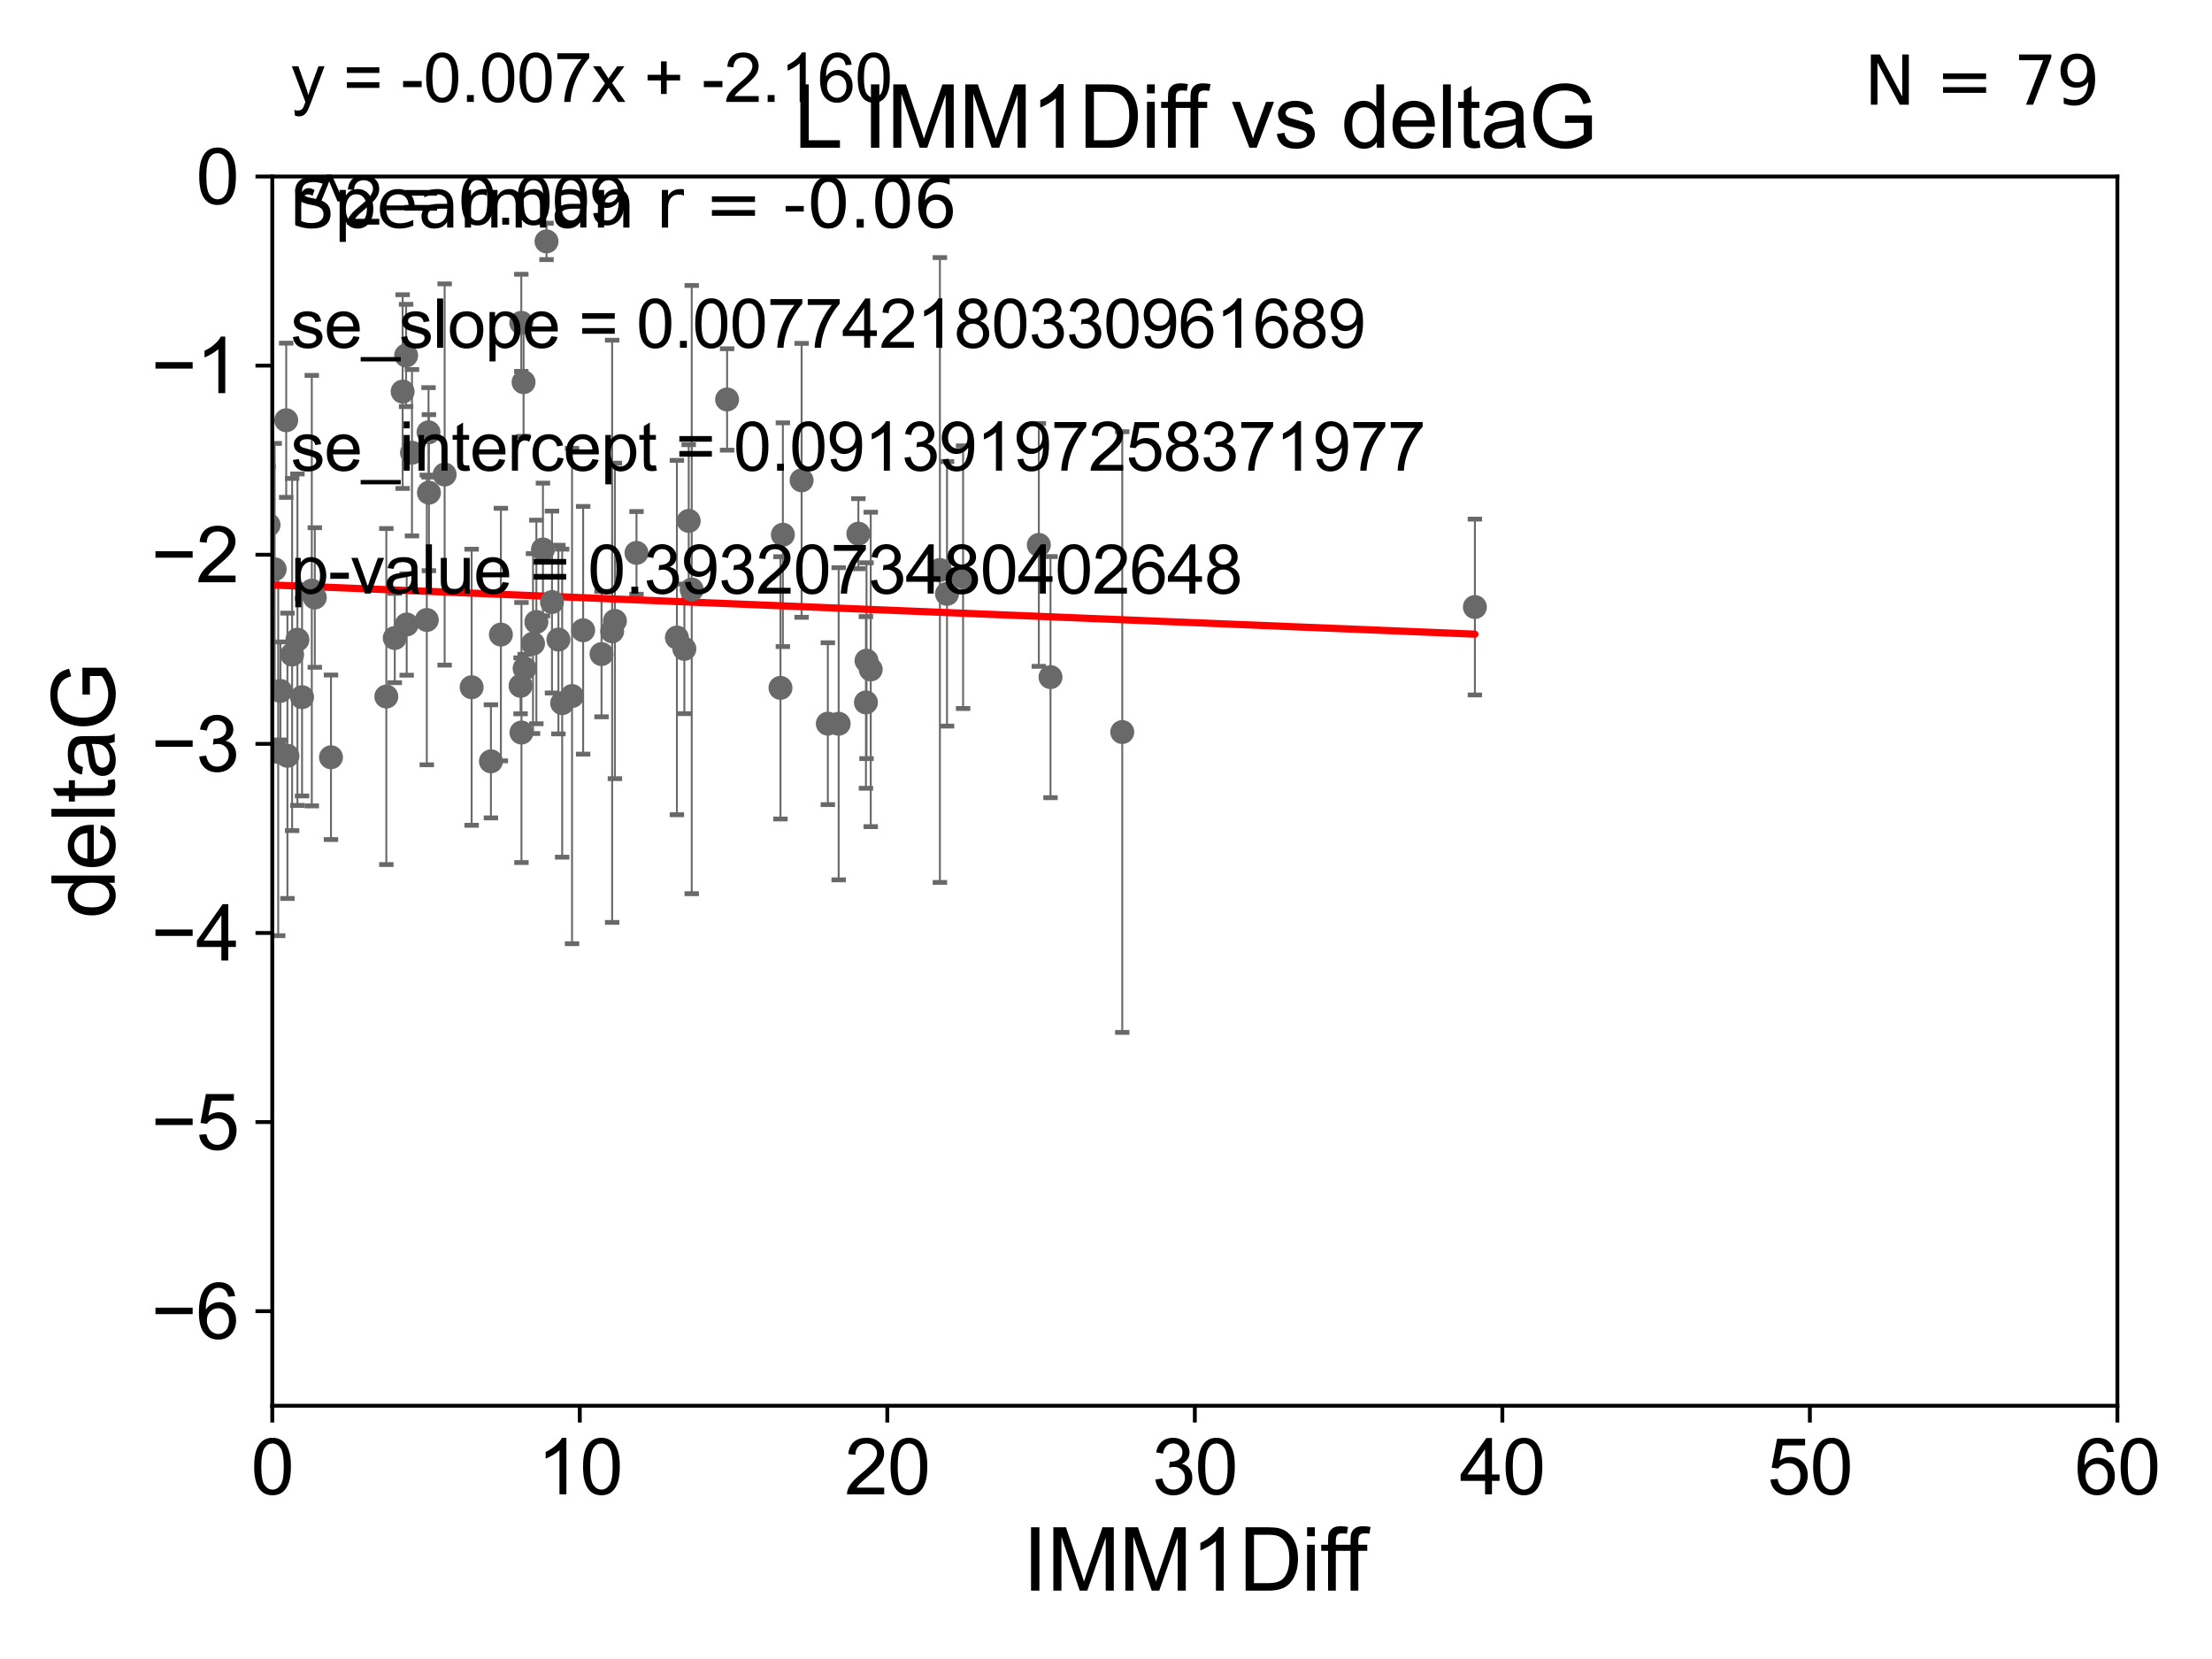 <?xml version="1.0" encoding="utf-8" standalone="no"?>
<!DOCTYPE svg PUBLIC "-//W3C//DTD SVG 1.1//EN"
  "http://www.w3.org/Graphics/SVG/1.1/DTD/svg11.dtd">
<svg xmlns:xlink="http://www.w3.org/1999/xlink" width="460.8pt" height="345.6pt" viewBox="0 0 460.8 345.6" xmlns="http://www.w3.org/2000/svg" version="1.1">
 <defs>
  <style type="text/css">*{stroke-linejoin: round; stroke-linecap: butt}</style>
 </defs>
 <g id="figure_1">
  <g id="patch_1">
   <path d="M 0 345.6 
L 460.8 345.6 
L 460.8 0 
L 0 0 
z
" style="fill: #ffffff"/>
  </g>
  <g id="axes_1">
   <g id="patch_2">
    <path d="M 56.72 292.84 
L 441.09 292.84 
L 441.09 36.775 
L 56.72 36.775 
z
" style="fill: #ffffff"/>
   </g>
   <g id="PathCollection_1">
    <defs>
     <path id="mc2c46c679d" d="M 0 1.118 
C 0.297 1.118 0.581 1 0.791 0.791 
C 1 0.581 1.118 0.297 1.118 0 
C 1.118 -0.297 1 -0.581 0.791 -0.791 
C 0.581 -1 0.297 -1.118 0 -1.118 
C -0.297 -1.118 -0.581 -1 -0.791 -0.791 
C -1 -0.581 -1.118 -0.297 -1.118 0 
C -1.118 0.297 -1 0.581 -0.791 0.791 
C -0.581 1 -0.297 1.118 0 1.118 
z
" style="stroke: #696969"/>
    </defs>
    <g clip-path="url(#pb4277c8feb)">
     <use xlink:href="#mc2c46c679d" x="38.27" y="134.477" style="fill: #696969; stroke: #696969"/>
     <use xlink:href="#mc2c46c679d" x="58.411" y="143.934" style="fill: #696969; stroke: #696969"/>
     <use xlink:href="#mc2c46c679d" x="60.852" y="136.355" style="fill: #696969; stroke: #696969"/>
     <use xlink:href="#mc2c46c679d" x="82.236" y="132.909" style="fill: #696969; stroke: #696969"/>
     <use xlink:href="#mc2c46c679d" x="31.467" y="87.698" style="fill: #696969; stroke: #696969"/>
     <use xlink:href="#mc2c46c679d" x="65.58" y="124.472" style="fill: #696969; stroke: #696969"/>
     <use xlink:href="#mc2c46c679d" x="62.921" y="145.23" style="fill: #696969; stroke: #696969"/>
     <use xlink:href="#mc2c46c679d" x="88.911" y="129.151" style="fill: #696969; stroke: #696969"/>
     <use xlink:href="#mc2c46c679d" x="47.117" y="118.746" style="fill: #696969; stroke: #696969"/>
     <use xlink:href="#mc2c46c679d" x="121.48" y="131.298" style="fill: #696969; stroke: #696969"/>
     <use xlink:href="#mc2c46c679d" x="49.257" y="147.105" style="fill: #696969; stroke: #696969"/>
     <use xlink:href="#mc2c46c679d" x="39.026" y="139.721" style="fill: #696969; stroke: #696969"/>
     <use xlink:href="#mc2c46c679d" x="48.699" y="144.71" style="fill: #696969; stroke: #696969"/>
     <use xlink:href="#mc2c46c679d" x="36.944" y="111.174" style="fill: #696969; stroke: #696969"/>
     <use xlink:href="#mc2c46c679d" x="68.949" y="157.755" style="fill: #696969; stroke: #696969"/>
     <use xlink:href="#mc2c46c679d" x="57.22" y="118.588" style="fill: #696969; stroke: #696969"/>
     <use xlink:href="#mc2c46c679d" x="46.002" y="121.725" style="fill: #696969; stroke: #696969"/>
     <use xlink:href="#mc2c46c679d" x="84.6" y="74.052" style="fill: #696969; stroke: #696969"/>
     <use xlink:href="#mc2c46c679d" x="36.803" y="135.476" style="fill: #696969; stroke: #696969"/>
     <use xlink:href="#mc2c46c679d" x="57.956" y="156.638" style="fill: #696969; stroke: #696969"/>
     <use xlink:href="#mc2c46c679d" x="80.479" y="145.102" style="fill: #696969; stroke: #696969"/>
     <use xlink:href="#mc2c46c679d" x="104.343" y="132.193" style="fill: #696969; stroke: #696969"/>
     <use xlink:href="#mc2c46c679d" x="52.127" y="140.453" style="fill: #696969; stroke: #696969"/>
     <use xlink:href="#mc2c46c679d" x="40.352" y="82.591" style="fill: #696969; stroke: #696969"/>
     <use xlink:href="#mc2c46c679d" x="33.914" y="77.828" style="fill: #696969; stroke: #696969"/>
     <use xlink:href="#mc2c46c679d" x="92.627" y="98.847" style="fill: #696969; stroke: #696969"/>
     <use xlink:href="#mc2c46c679d" x="108.629" y="152.601" style="fill: #696969; stroke: #696969"/>
     <use xlink:href="#mc2c46c679d" x="32.223" y="139.749" style="fill: #696969; stroke: #696969"/>
     <use xlink:href="#mc2c46c679d" x="83.876" y="81.574" style="fill: #696969; stroke: #696969"/>
     <use xlink:href="#mc2c46c679d" x="143.472" y="108.512" style="fill: #696969; stroke: #696969"/>
     <use xlink:href="#mc2c46c679d" x="85.823" y="94.308" style="fill: #696969; stroke: #696969"/>
     <use xlink:href="#mc2c46c679d" x="144.1" y="122.821" style="fill: #696969; stroke: #696969"/>
     <use xlink:href="#mc2c46c679d" x="132.595" y="115.177" style="fill: #696969; stroke: #696969"/>
     <use xlink:href="#mc2c46c679d" x="98.251" y="143.164" style="fill: #696969; stroke: #696969"/>
     <use xlink:href="#mc2c46c679d" x="55.945" y="109.347" style="fill: #696969; stroke: #696969"/>
     <use xlink:href="#mc2c46c679d" x="64.952" y="123.041" style="fill: #696969; stroke: #696969"/>
     <use xlink:href="#mc2c46c679d" x="51.749" y="111.075" style="fill: #696969; stroke: #696969"/>
     <use xlink:href="#mc2c46c679d" x="89.353" y="102.633" style="fill: #696969; stroke: #696969"/>
     <use xlink:href="#mc2c46c679d" x="84.721" y="130.093" style="fill: #696969; stroke: #696969"/>
     <use xlink:href="#mc2c46c679d" x="128.098" y="129.348" style="fill: #696969; stroke: #696969"/>
     <use xlink:href="#mc2c46c679d" x="142.563" y="135.173" style="fill: #696969; stroke: #696969"/>
     <use xlink:href="#mc2c46c679d" x="117.111" y="146.477" style="fill: #696969; stroke: #696969"/>
     <use xlink:href="#mc2c46c679d" x="59.622" y="87.548" style="fill: #696969; stroke: #696969"/>
     <use xlink:href="#mc2c46c679d" x="109.071" y="79.61" style="fill: #696969; stroke: #696969"/>
     <use xlink:href="#mc2c46c679d" x="53.024" y="118.947" style="fill: #696969; stroke: #696969"/>
     <use xlink:href="#mc2c46c679d" x="61.96" y="133.262" style="fill: #696969; stroke: #696969"/>
     <use xlink:href="#mc2c46c679d" x="125.311" y="136.257" style="fill: #696969; stroke: #696969"/>
     <use xlink:href="#mc2c46c679d" x="116.329" y="133.234" style="fill: #696969; stroke: #696969"/>
     <use xlink:href="#mc2c46c679d" x="181.39" y="139.456" style="fill: #696969; stroke: #696969"/>
     <use xlink:href="#mc2c46c679d" x="127.521" y="131.513" style="fill: #696969; stroke: #696969"/>
     <use xlink:href="#mc2c46c679d" x="113.85" y="50.288" style="fill: #696969; stroke: #696969"/>
     <use xlink:href="#mc2c46c679d" x="102.268" y="158.601" style="fill: #696969; stroke: #696969"/>
     <use xlink:href="#mc2c46c679d" x="151.467" y="83.215" style="fill: #696969; stroke: #696969"/>
     <use xlink:href="#mc2c46c679d" x="59.878" y="157.449" style="fill: #696969; stroke: #696969"/>
     <use xlink:href="#mc2c46c679d" x="111.038" y="134.073" style="fill: #696969; stroke: #696969"/>
     <use xlink:href="#mc2c46c679d" x="108.597" y="67.247" style="fill: #696969; stroke: #696969"/>
     <use xlink:href="#mc2c46c679d" x="111.736" y="129.563" style="fill: #696969; stroke: #696969"/>
     <use xlink:href="#mc2c46c679d" x="109.291" y="139.25" style="fill: #696969; stroke: #696969"/>
     <use xlink:href="#mc2c46c679d" x="163.088" y="111.39" style="fill: #696969; stroke: #696969"/>
     <use xlink:href="#mc2c46c679d" x="119.167" y="145.002" style="fill: #696969; stroke: #696969"/>
     <use xlink:href="#mc2c46c679d" x="108.443" y="142.874" style="fill: #696969; stroke: #696969"/>
     <use xlink:href="#mc2c46c679d" x="141.012" y="132.814" style="fill: #696969; stroke: #696969"/>
     <use xlink:href="#mc2c46c679d" x="162.588" y="143.294" style="fill: #696969; stroke: #696969"/>
     <use xlink:href="#mc2c46c679d" x="180.391" y="146.328" style="fill: #696969; stroke: #696969"/>
     <use xlink:href="#mc2c46c679d" x="89.27" y="90.064" style="fill: #696969; stroke: #696969"/>
     <use xlink:href="#mc2c46c679d" x="113.107" y="114.464" style="fill: #696969; stroke: #696969"/>
     <use xlink:href="#mc2c46c679d" x="172.454" y="150.753" style="fill: #696969; stroke: #696969"/>
     <use xlink:href="#mc2c46c679d" x="218.841" y="141.058" style="fill: #696969; stroke: #696969"/>
     <use xlink:href="#mc2c46c679d" x="180.513" y="137.634" style="fill: #696969; stroke: #696969"/>
     <use xlink:href="#mc2c46c679d" x="114.99" y="125.417" style="fill: #696969; stroke: #696969"/>
     <use xlink:href="#mc2c46c679d" x="174.709" y="150.771" style="fill: #696969; stroke: #696969"/>
     <use xlink:href="#mc2c46c679d" x="307.246" y="126.456" style="fill: #696969; stroke: #696969"/>
     <use xlink:href="#mc2c46c679d" x="178.815" y="111.173" style="fill: #696969; stroke: #696969"/>
     <use xlink:href="#mc2c46c679d" x="195.798" y="118.738" style="fill: #696969; stroke: #696969"/>
     <use xlink:href="#mc2c46c679d" x="166.989" y="100.063" style="fill: #696969; stroke: #696969"/>
     <use xlink:href="#mc2c46c679d" x="200.628" y="120.238" style="fill: #696969; stroke: #696969"/>
     <use xlink:href="#mc2c46c679d" x="216.407" y="113.516" style="fill: #696969; stroke: #696969"/>
     <use xlink:href="#mc2c46c679d" x="197.278" y="123.712" style="fill: #696969; stroke: #696969"/>
     <use xlink:href="#mc2c46c679d" x="233.786" y="152.5" style="fill: #696969; stroke: #696969"/>
    </g>
   </g>
   <g id="matplotlib.axis_1">
    <g id="xtick_1">
     <g id="line2d_1">
      <defs>
       <path id="mac3ea0f58c" d="M 0 0 
L 0 3.5 
" style="stroke: #000000; stroke-width: 0.8"/>
      </defs>
      <g>
       <use xlink:href="#mac3ea0f58c" x="56.72" y="292.84" style="stroke: #000000; stroke-width: 0.8"/>
      </g>
     </g>
     <g id="text_1">
      <!-- 0 -->
      <g transform="translate(52.271 311.293)scale(0.16 -0.16)">
       <defs>
        <path id="ArialMT-30" d="M 266 2259 
Q 266 3072 433 3567 
Q 600 4063 929 4331 
Q 1259 4600 1759 4600 
Q 2128 4600 2406 4451 
Q 2684 4303 2865 4023 
Q 3047 3744 3150 3342 
Q 3253 2941 3253 2259 
Q 3253 1453 3087 958 
Q 2922 463 2592 192 
Q 2263 -78 1759 -78 
Q 1097 -78 719 397 
Q 266 969 266 2259 
z
M 844 2259 
Q 844 1131 1108 757 
Q 1372 384 1759 384 
Q 2147 384 2411 759 
Q 2675 1134 2675 2259 
Q 2675 3391 2411 3762 
Q 2147 4134 1753 4134 
Q 1366 4134 1134 3806 
Q 844 3388 844 2259 
z
" transform="scale(0.016)"/>
       </defs>
       <use xlink:href="#ArialMT-30"/>
      </g>
     </g>
    </g>
    <g id="xtick_2">
     <g id="line2d_2">
      <g>
       <use xlink:href="#mac3ea0f58c" x="120.782" y="292.84" style="stroke: #000000; stroke-width: 0.8"/>
      </g>
     </g>
     <g id="text_2">
      <!-- 10 -->
      <g transform="translate(111.884 311.293)scale(0.16 -0.16)">
       <defs>
        <path id="ArialMT-31" d="M 2384 0 
L 1822 0 
L 1822 3584 
Q 1619 3391 1289 3197 
Q 959 3003 697 2906 
L 697 3450 
Q 1169 3672 1522 3987 
Q 1875 4303 2022 4600 
L 2384 4600 
L 2384 0 
z
" transform="scale(0.016)"/>
       </defs>
       <use xlink:href="#ArialMT-31"/>
       <use xlink:href="#ArialMT-30" x="55.615"/>
      </g>
     </g>
    </g>
    <g id="xtick_3">
     <g id="line2d_3">
      <g>
       <use xlink:href="#mac3ea0f58c" x="184.843" y="292.84" style="stroke: #000000; stroke-width: 0.8"/>
      </g>
     </g>
     <g id="text_3">
      <!-- 20 -->
      <g transform="translate(175.946 311.293)scale(0.16 -0.16)">
       <defs>
        <path id="ArialMT-32" d="M 3222 541 
L 3222 0 
L 194 0 
Q 188 203 259 391 
Q 375 700 629 1000 
Q 884 1300 1366 1694 
Q 2113 2306 2375 2664 
Q 2638 3022 2638 3341 
Q 2638 3675 2398 3904 
Q 2159 4134 1775 4134 
Q 1369 4134 1125 3890 
Q 881 3647 878 3216 
L 300 3275 
Q 359 3922 746 4261 
Q 1134 4600 1788 4600 
Q 2447 4600 2831 4234 
Q 3216 3869 3216 3328 
Q 3216 3053 3103 2787 
Q 2991 2522 2730 2228 
Q 2469 1934 1863 1422 
Q 1356 997 1212 845 
Q 1069 694 975 541 
L 3222 541 
z
" transform="scale(0.016)"/>
       </defs>
       <use xlink:href="#ArialMT-32"/>
       <use xlink:href="#ArialMT-30" x="55.615"/>
      </g>
     </g>
    </g>
    <g id="xtick_4">
     <g id="line2d_4">
      <g>
       <use xlink:href="#mac3ea0f58c" x="248.905" y="292.84" style="stroke: #000000; stroke-width: 0.8"/>
      </g>
     </g>
     <g id="text_4">
      <!-- 30 -->
      <g transform="translate(240.007 311.293)scale(0.16 -0.16)">
       <defs>
        <path id="ArialMT-33" d="M 269 1209 
L 831 1284 
Q 928 806 1161 595 
Q 1394 384 1728 384 
Q 2125 384 2398 659 
Q 2672 934 2672 1341 
Q 2672 1728 2419 1979 
Q 2166 2231 1775 2231 
Q 1616 2231 1378 2169 
L 1441 2663 
Q 1497 2656 1531 2656 
Q 1891 2656 2178 2843 
Q 2466 3031 2466 3422 
Q 2466 3731 2256 3934 
Q 2047 4138 1716 4138 
Q 1388 4138 1169 3931 
Q 950 3725 888 3313 
L 325 3413 
Q 428 3978 793 4289 
Q 1159 4600 1703 4600 
Q 2078 4600 2393 4439 
Q 2709 4278 2876 4000 
Q 3044 3722 3044 3409 
Q 3044 3113 2884 2869 
Q 2725 2625 2413 2481 
Q 2819 2388 3044 2092 
Q 3269 1797 3269 1353 
Q 3269 753 2831 336 
Q 2394 -81 1725 -81 
Q 1122 -81 723 278 
Q 325 638 269 1209 
z
" transform="scale(0.016)"/>
       </defs>
       <use xlink:href="#ArialMT-33"/>
       <use xlink:href="#ArialMT-30" x="55.615"/>
      </g>
     </g>
    </g>
    <g id="xtick_5">
     <g id="line2d_5">
      <g>
       <use xlink:href="#mac3ea0f58c" x="312.967" y="292.84" style="stroke: #000000; stroke-width: 0.8"/>
      </g>
     </g>
     <g id="text_5">
      <!-- 40 -->
      <g transform="translate(304.069 311.293)scale(0.16 -0.16)">
       <defs>
        <path id="ArialMT-34" d="M 2069 0 
L 2069 1097 
L 81 1097 
L 81 1613 
L 2172 4581 
L 2631 4581 
L 2631 1613 
L 3250 1613 
L 3250 1097 
L 2631 1097 
L 2631 0 
L 2069 0 
z
M 2069 1613 
L 2069 3678 
L 634 1613 
L 2069 1613 
z
" transform="scale(0.016)"/>
       </defs>
       <use xlink:href="#ArialMT-34"/>
       <use xlink:href="#ArialMT-30" x="55.615"/>
      </g>
     </g>
    </g>
    <g id="xtick_6">
     <g id="line2d_6">
      <g>
       <use xlink:href="#mac3ea0f58c" x="377.028" y="292.84" style="stroke: #000000; stroke-width: 0.8"/>
      </g>
     </g>
     <g id="text_6">
      <!-- 50 -->
      <g transform="translate(368.131 311.293)scale(0.16 -0.16)">
       <defs>
        <path id="ArialMT-35" d="M 266 1200 
L 856 1250 
Q 922 819 1161 601 
Q 1400 384 1738 384 
Q 2144 384 2425 690 
Q 2706 997 2706 1503 
Q 2706 1984 2436 2262 
Q 2166 2541 1728 2541 
Q 1456 2541 1237 2417 
Q 1019 2294 894 2097 
L 366 2166 
L 809 4519 
L 3088 4519 
L 3088 3981 
L 1259 3981 
L 1013 2750 
Q 1425 3038 1878 3038 
Q 2478 3038 2890 2622 
Q 3303 2206 3303 1553 
Q 3303 931 2941 478 
Q 2500 -78 1738 -78 
Q 1113 -78 717 272 
Q 322 622 266 1200 
z
" transform="scale(0.016)"/>
       </defs>
       <use xlink:href="#ArialMT-35"/>
       <use xlink:href="#ArialMT-30" x="55.615"/>
      </g>
     </g>
    </g>
    <g id="xtick_7">
     <g id="line2d_7">
      <g>
       <use xlink:href="#mac3ea0f58c" x="441.09" y="292.84" style="stroke: #000000; stroke-width: 0.8"/>
      </g>
     </g>
     <g id="text_7">
      <!-- 60 -->
      <g transform="translate(432.192 311.293)scale(0.16 -0.16)">
       <defs>
        <path id="ArialMT-36" d="M 3184 3459 
L 2625 3416 
Q 2550 3747 2413 3897 
Q 2184 4138 1850 4138 
Q 1581 4138 1378 3988 
Q 1113 3794 959 3422 
Q 806 3050 800 2363 
Q 1003 2672 1297 2822 
Q 1591 2972 1913 2972 
Q 2475 2972 2870 2558 
Q 3266 2144 3266 1488 
Q 3266 1056 3080 686 
Q 2894 316 2569 119 
Q 2244 -78 1831 -78 
Q 1128 -78 684 439 
Q 241 956 241 2144 
Q 241 3472 731 4075 
Q 1159 4600 1884 4600 
Q 2425 4600 2770 4297 
Q 3116 3994 3184 3459 
z
M 888 1484 
Q 888 1194 1011 928 
Q 1134 663 1356 523 
Q 1578 384 1822 384 
Q 2178 384 2434 671 
Q 2691 959 2691 1453 
Q 2691 1928 2437 2201 
Q 2184 2475 1800 2475 
Q 1419 2475 1153 2201 
Q 888 1928 888 1484 
z
" transform="scale(0.016)"/>
       </defs>
       <use xlink:href="#ArialMT-36"/>
       <use xlink:href="#ArialMT-30" x="55.615"/>
      </g>
     </g>
    </g>
    <g id="text_8">
     <!-- IMM1Diff -->
     <g transform="translate(213.064 331.357)scale(0.18 -0.18)">
      <defs>
       <path id="ArialMT-49" d="M 597 0 
L 597 4581 
L 1203 4581 
L 1203 0 
L 597 0 
z
" transform="scale(0.016)"/>
       <path id="ArialMT-4d" d="M 475 0 
L 475 4581 
L 1388 4581 
L 2472 1338 
Q 2622 884 2691 659 
Q 2769 909 2934 1394 
L 4031 4581 
L 4847 4581 
L 4847 0 
L 4263 0 
L 4263 3834 
L 2931 0 
L 2384 0 
L 1059 3900 
L 1059 0 
L 475 0 
z
" transform="scale(0.016)"/>
       <path id="ArialMT-44" d="M 494 0 
L 494 4581 
L 2072 4581 
Q 2606 4581 2888 4516 
Q 3281 4425 3559 4188 
Q 3922 3881 4101 3404 
Q 4281 2928 4281 2316 
Q 4281 1794 4159 1391 
Q 4038 988 3847 723 
Q 3656 459 3429 307 
Q 3203 156 2883 78 
Q 2563 0 2147 0 
L 494 0 
z
M 1100 541 
L 2078 541 
Q 2531 541 2789 625 
Q 3047 709 3200 863 
Q 3416 1078 3536 1442 
Q 3656 1806 3656 2325 
Q 3656 3044 3420 3430 
Q 3184 3816 2847 3947 
Q 2603 4041 2063 4041 
L 1100 4041 
L 1100 541 
z
" transform="scale(0.016)"/>
       <path id="ArialMT-69" d="M 425 3934 
L 425 4581 
L 988 4581 
L 988 3934 
L 425 3934 
z
M 425 0 
L 425 3319 
L 988 3319 
L 988 0 
L 425 0 
z
" transform="scale(0.016)"/>
       <path id="ArialMT-66" d="M 556 0 
L 556 2881 
L 59 2881 
L 59 3319 
L 556 3319 
L 556 3672 
Q 556 4006 616 4169 
Q 697 4388 901 4523 
Q 1106 4659 1475 4659 
Q 1713 4659 2000 4603 
L 1916 4113 
Q 1741 4144 1584 4144 
Q 1328 4144 1222 4034 
Q 1116 3925 1116 3625 
L 1116 3319 
L 1763 3319 
L 1763 2881 
L 1116 2881 
L 1116 0 
L 556 0 
z
" transform="scale(0.016)"/>
      </defs>
      <use xlink:href="#ArialMT-49"/>
      <use xlink:href="#ArialMT-4d" x="27.783"/>
      <use xlink:href="#ArialMT-4d" x="111.084"/>
      <use xlink:href="#ArialMT-31" x="194.385"/>
      <use xlink:href="#ArialMT-44" x="250"/>
      <use xlink:href="#ArialMT-69" x="322.217"/>
      <use xlink:href="#ArialMT-66" x="344.434"/>
      <use xlink:href="#ArialMT-66" x="370.467"/>
     </g>
    </g>
   </g>
   <g id="matplotlib.axis_2">
    <g id="ytick_1">
     <g id="line2d_8">
      <defs>
       <path id="mf68859334c" d="M 0 0 
L -3.5 0 
" style="stroke: #000000; stroke-width: 0.8"/>
      </defs>
      <g>
       <use xlink:href="#mf68859334c" x="56.72" y="273.143" style="stroke: #000000; stroke-width: 0.8"/>
      </g>
     </g>
     <g id="text_9">
      <!-- −6 -->
      <g transform="translate(31.477 278.869)scale(0.16 -0.16)">
       <defs>
        <path id="ArialMT-2212" d="M 3381 1997 
L 356 1997 
L 356 2522 
L 3381 2522 
L 3381 1997 
z
" transform="scale(0.016)"/>
       </defs>
       <use xlink:href="#ArialMT-2212"/>
       <use xlink:href="#ArialMT-36" x="58.398"/>
      </g>
     </g>
    </g>
    <g id="ytick_2">
     <g id="line2d_9">
      <g>
       <use xlink:href="#mf68859334c" x="56.72" y="233.748" style="stroke: #000000; stroke-width: 0.8"/>
      </g>
     </g>
     <g id="text_10">
      <!-- −5 -->
      <g transform="translate(31.477 239.474)scale(0.16 -0.16)">
       <use xlink:href="#ArialMT-2212"/>
       <use xlink:href="#ArialMT-35" x="58.398"/>
      </g>
     </g>
    </g>
    <g id="ytick_3">
     <g id="line2d_10">
      <g>
       <use xlink:href="#mf68859334c" x="56.72" y="194.353" style="stroke: #000000; stroke-width: 0.8"/>
      </g>
     </g>
     <g id="text_11">
      <!-- −4 -->
      <g transform="translate(31.477 200.08)scale(0.16 -0.16)">
       <use xlink:href="#ArialMT-2212"/>
       <use xlink:href="#ArialMT-34" x="58.398"/>
      </g>
     </g>
    </g>
    <g id="ytick_4">
     <g id="line2d_11">
      <g>
       <use xlink:href="#mf68859334c" x="56.72" y="154.959" style="stroke: #000000; stroke-width: 0.8"/>
      </g>
     </g>
     <g id="text_12">
      <!-- −3 -->
      <g transform="translate(31.477 160.685)scale(0.16 -0.16)">
       <use xlink:href="#ArialMT-2212"/>
       <use xlink:href="#ArialMT-33" x="58.398"/>
      </g>
     </g>
    </g>
    <g id="ytick_5">
     <g id="line2d_12">
      <g>
       <use xlink:href="#mf68859334c" x="56.72" y="115.564" style="stroke: #000000; stroke-width: 0.8"/>
      </g>
     </g>
     <g id="text_13">
      <!-- −2 -->
      <g transform="translate(31.477 121.29)scale(0.16 -0.16)">
       <use xlink:href="#ArialMT-2212"/>
       <use xlink:href="#ArialMT-32" x="58.398"/>
      </g>
     </g>
    </g>
    <g id="ytick_6">
     <g id="line2d_13">
      <g>
       <use xlink:href="#mf68859334c" x="56.72" y="76.17" style="stroke: #000000; stroke-width: 0.8"/>
      </g>
     </g>
     <g id="text_14">
      <!-- −1 -->
      <g transform="translate(31.477 81.896)scale(0.16 -0.16)">
       <use xlink:href="#ArialMT-2212"/>
       <use xlink:href="#ArialMT-31" x="58.398"/>
      </g>
     </g>
    </g>
    <g id="ytick_7">
     <g id="line2d_14">
      <g>
       <use xlink:href="#mf68859334c" x="56.72" y="36.775" style="stroke: #000000; stroke-width: 0.8"/>
      </g>
     </g>
     <g id="text_15">
      <!-- 0 -->
      <g transform="translate(40.822 42.501)scale(0.16 -0.16)">
       <use xlink:href="#ArialMT-30"/>
      </g>
     </g>
    </g>
    <g id="text_16">
     <!-- deltaG -->
     <g transform="translate(23.9 191.322)rotate(-90)scale(0.18 -0.18)">
      <defs>
       <path id="ArialMT-64" d="M 2575 0 
L 2575 419 
Q 2259 -75 1647 -75 
Q 1250 -75 917 144 
Q 584 363 401 755 
Q 219 1147 219 1656 
Q 219 2153 384 2558 
Q 550 2963 881 3178 
Q 1213 3394 1622 3394 
Q 1922 3394 2156 3267 
Q 2391 3141 2538 2938 
L 2538 4581 
L 3097 4581 
L 3097 0 
L 2575 0 
z
M 797 1656 
Q 797 1019 1065 703 
Q 1334 388 1700 388 
Q 2069 388 2326 689 
Q 2584 991 2584 1609 
Q 2584 2291 2321 2609 
Q 2059 2928 1675 2928 
Q 1300 2928 1048 2622 
Q 797 2316 797 1656 
z
" transform="scale(0.016)"/>
       <path id="ArialMT-65" d="M 2694 1069 
L 3275 997 
Q 3138 488 2766 206 
Q 2394 -75 1816 -75 
Q 1088 -75 661 373 
Q 234 822 234 1631 
Q 234 2469 665 2931 
Q 1097 3394 1784 3394 
Q 2450 3394 2872 2941 
Q 3294 2488 3294 1666 
Q 3294 1616 3291 1516 
L 816 1516 
Q 847 969 1125 678 
Q 1403 388 1819 388 
Q 2128 388 2347 550 
Q 2566 713 2694 1069 
z
M 847 1978 
L 2700 1978 
Q 2663 2397 2488 2606 
Q 2219 2931 1791 2931 
Q 1403 2931 1139 2672 
Q 875 2413 847 1978 
z
" transform="scale(0.016)"/>
       <path id="ArialMT-6c" d="M 409 0 
L 409 4581 
L 972 4581 
L 972 0 
L 409 0 
z
" transform="scale(0.016)"/>
       <path id="ArialMT-74" d="M 1650 503 
L 1731 6 
Q 1494 -44 1306 -44 
Q 1000 -44 831 53 
Q 663 150 594 308 
Q 525 466 525 972 
L 525 2881 
L 113 2881 
L 113 3319 
L 525 3319 
L 525 4141 
L 1084 4478 
L 1084 3319 
L 1650 3319 
L 1650 2881 
L 1084 2881 
L 1084 941 
Q 1084 700 1114 631 
Q 1144 563 1211 522 
Q 1278 481 1403 481 
Q 1497 481 1650 503 
z
" transform="scale(0.016)"/>
       <path id="ArialMT-61" d="M 2588 409 
Q 2275 144 1986 34 
Q 1697 -75 1366 -75 
Q 819 -75 525 192 
Q 231 459 231 875 
Q 231 1119 342 1320 
Q 453 1522 633 1644 
Q 813 1766 1038 1828 
Q 1203 1872 1538 1913 
Q 2219 1994 2541 2106 
Q 2544 2222 2544 2253 
Q 2544 2597 2384 2738 
Q 2169 2928 1744 2928 
Q 1347 2928 1158 2789 
Q 969 2650 878 2297 
L 328 2372 
Q 403 2725 575 2942 
Q 747 3159 1072 3276 
Q 1397 3394 1825 3394 
Q 2250 3394 2515 3294 
Q 2781 3194 2906 3042 
Q 3031 2891 3081 2659 
Q 3109 2516 3109 2141 
L 3109 1391 
Q 3109 606 3145 398 
Q 3181 191 3288 0 
L 2700 0 
Q 2613 175 2588 409 
z
M 2541 1666 
Q 2234 1541 1622 1453 
Q 1275 1403 1131 1340 
Q 988 1278 909 1158 
Q 831 1038 831 891 
Q 831 666 1001 516 
Q 1172 366 1500 366 
Q 1825 366 2078 508 
Q 2331 650 2450 897 
Q 2541 1088 2541 1459 
L 2541 1666 
z
" transform="scale(0.016)"/>
       <path id="ArialMT-47" d="M 2638 1797 
L 2638 2334 
L 4578 2338 
L 4578 638 
Q 4131 281 3656 101 
Q 3181 -78 2681 -78 
Q 2006 -78 1454 211 
Q 903 500 622 1047 
Q 341 1594 341 2269 
Q 341 2938 620 3517 
Q 900 4097 1425 4378 
Q 1950 4659 2634 4659 
Q 3131 4659 3532 4498 
Q 3934 4338 4162 4050 
Q 4391 3763 4509 3300 
L 3963 3150 
Q 3859 3500 3706 3700 
Q 3553 3900 3268 4020 
Q 2984 4141 2638 4141 
Q 2222 4141 1919 4014 
Q 1616 3888 1430 3681 
Q 1244 3475 1141 3228 
Q 966 2803 966 2306 
Q 966 1694 1177 1281 
Q 1388 869 1791 669 
Q 2194 469 2647 469 
Q 3041 469 3416 620 
Q 3791 772 3984 944 
L 3984 1797 
L 2638 1797 
z
" transform="scale(0.016)"/>
      </defs>
      <use xlink:href="#ArialMT-64"/>
      <use xlink:href="#ArialMT-65" x="55.615"/>
      <use xlink:href="#ArialMT-6c" x="111.23"/>
      <use xlink:href="#ArialMT-74" x="133.447"/>
      <use xlink:href="#ArialMT-61" x="161.23"/>
      <use xlink:href="#ArialMT-47" x="216.846"/>
     </g>
    </g>
   </g>
   <g id="LineCollection_1">
    <path d="M 38.27 158.551 
L 38.27 110.403 
" clip-path="url(#pb4277c8feb)" style="fill: none; stroke: #696969; stroke-width: 0.4"/>
    <path d="M 58.411 154.143 
L 58.411 133.724 
" clip-path="url(#pb4277c8feb)" style="fill: none; stroke: #696969; stroke-width: 0.4"/>
    <path d="M 60.852 173.033 
L 60.852 99.676 
" clip-path="url(#pb4277c8feb)" style="fill: none; stroke: #696969; stroke-width: 0.4"/>
    <path d="M 82.236 142.215 
L 82.236 123.603 
" clip-path="url(#pb4277c8feb)" style="fill: none; stroke: #696969; stroke-width: 0.4"/>
    <path d="M 31.467 93.824 
L 31.467 81.573 
" clip-path="url(#pb4277c8feb)" style="fill: none; stroke: #696969; stroke-width: 0.4"/>
    <path d="M 65.58 139.012 
L 65.58 109.931 
" clip-path="url(#pb4277c8feb)" style="fill: none; stroke: #696969; stroke-width: 0.4"/>
    <path d="M 62.921 165.806 
L 62.921 124.654 
" clip-path="url(#pb4277c8feb)" style="fill: none; stroke: #696969; stroke-width: 0.4"/>
    <path d="M 88.911 159.324 
L 88.911 98.977 
" clip-path="url(#pb4277c8feb)" style="fill: none; stroke: #696969; stroke-width: 0.4"/>
    <path d="M 47.117 134.945 
L 47.117 102.547 
" clip-path="url(#pb4277c8feb)" style="fill: none; stroke: #696969; stroke-width: 0.4"/>
    <path d="M 121.48 157.097 
L 121.48 105.499 
" clip-path="url(#pb4277c8feb)" style="fill: none; stroke: #696969; stroke-width: 0.4"/>
    <path d="M 49.257 154.992 
L 49.257 139.219 
" clip-path="url(#pb4277c8feb)" style="fill: none; stroke: #696969; stroke-width: 0.4"/>
    <path d="M 39.026 193.417 
L 39.026 86.025 
" clip-path="url(#pb4277c8feb)" style="fill: none; stroke: #696969; stroke-width: 0.4"/>
    <path d="M 48.699 182.067 
L 48.699 107.352 
" clip-path="url(#pb4277c8feb)" style="fill: none; stroke: #696969; stroke-width: 0.4"/>
    <path d="M 36.944 127.244 
L 36.944 95.105 
" clip-path="url(#pb4277c8feb)" style="fill: none; stroke: #696969; stroke-width: 0.4"/>
    <path d="M 68.949 174.888 
L 68.949 140.622 
" clip-path="url(#pb4277c8feb)" style="fill: none; stroke: #696969; stroke-width: 0.4"/>
    <path d="M 57.22 144.797 
L 57.22 92.379 
" clip-path="url(#pb4277c8feb)" style="fill: none; stroke: #696969; stroke-width: 0.4"/>
    <path d="M 46.002 138.425 
L 46.002 105.025 
" clip-path="url(#pb4277c8feb)" style="fill: none; stroke: #696969; stroke-width: 0.4"/>
    <path d="M 84.6 84.699 
L 84.6 63.404 
" clip-path="url(#pb4277c8feb)" style="fill: none; stroke: #696969; stroke-width: 0.4"/>
    <path d="M 36.803 153.992 
L 36.803 116.96 
" clip-path="url(#pb4277c8feb)" style="fill: none; stroke: #696969; stroke-width: 0.4"/>
    <path d="M 57.956 194.918 
L 57.956 118.357 
" clip-path="url(#pb4277c8feb)" style="fill: none; stroke: #696969; stroke-width: 0.4"/>
    <path d="M 80.479 180.096 
L 80.479 110.107 
" clip-path="url(#pb4277c8feb)" style="fill: none; stroke: #696969; stroke-width: 0.4"/>
    <path d="M 104.343 158.499 
L 104.343 105.886 
" clip-path="url(#pb4277c8feb)" style="fill: none; stroke: #696969; stroke-width: 0.4"/>
    <path d="M 52.127 155.399 
L 52.127 125.507 
" clip-path="url(#pb4277c8feb)" style="fill: none; stroke: #696969; stroke-width: 0.4"/>
    <path d="M 40.352 102.628 
L 40.352 62.553 
" clip-path="url(#pb4277c8feb)" style="fill: none; stroke: #696969; stroke-width: 0.4"/>
    <path d="M 33.914 95.649 
L 33.914 60.008 
" clip-path="url(#pb4277c8feb)" style="fill: none; stroke: #696969; stroke-width: 0.4"/>
    <path d="M 92.627 138.555 
L 92.627 59.139 
" clip-path="url(#pb4277c8feb)" style="fill: none; stroke: #696969; stroke-width: 0.4"/>
    <path d="M 108.629 179.684 
L 108.629 125.519 
" clip-path="url(#pb4277c8feb)" style="fill: none; stroke: #696969; stroke-width: 0.4"/>
    <path d="M 32.223 158.467 
L 32.223 121.031 
" clip-path="url(#pb4277c8feb)" style="fill: none; stroke: #696969; stroke-width: 0.4"/>
    <path d="M 83.876 101.752 
L 83.876 61.395 
" clip-path="url(#pb4277c8feb)" style="fill: none; stroke: #696969; stroke-width: 0.4"/>
    <path d="M 143.472 124.394 
L 143.472 92.631 
" clip-path="url(#pb4277c8feb)" style="fill: none; stroke: #696969; stroke-width: 0.4"/>
    <path d="M 85.823 111.635 
L 85.823 76.98 
" clip-path="url(#pb4277c8feb)" style="fill: none; stroke: #696969; stroke-width: 0.4"/>
    <path d="M 144.1 186.175 
L 144.1 59.466 
" clip-path="url(#pb4277c8feb)" style="fill: none; stroke: #696969; stroke-width: 0.4"/>
    <path d="M 132.595 123.791 
L 132.595 106.563 
" clip-path="url(#pb4277c8feb)" style="fill: none; stroke: #696969; stroke-width: 0.4"/>
    <path d="M 98.251 171.922 
L 98.251 114.405 
" clip-path="url(#pb4277c8feb)" style="fill: none; stroke: #696969; stroke-width: 0.4"/>
    <path d="M 55.945 121.504 
L 55.945 97.189 
" clip-path="url(#pb4277c8feb)" style="fill: none; stroke: #696969; stroke-width: 0.4"/>
    <path d="M 64.952 167.879 
L 64.952 78.203 
" clip-path="url(#pb4277c8feb)" style="fill: none; stroke: #696969; stroke-width: 0.4"/>
    <path d="M 51.749 141.117 
L 51.749 81.032 
" clip-path="url(#pb4277c8feb)" style="fill: none; stroke: #696969; stroke-width: 0.4"/>
    <path d="M 89.353 118.887 
L 89.353 86.379 
" clip-path="url(#pb4277c8feb)" style="fill: none; stroke: #696969; stroke-width: 0.4"/>
    <path d="M 84.721 140.657 
L 84.721 119.529 
" clip-path="url(#pb4277c8feb)" style="fill: none; stroke: #696969; stroke-width: 0.4"/>
    <path d="M 128.098 162.212 
L 128.098 96.484 
" clip-path="url(#pb4277c8feb)" style="fill: none; stroke: #696969; stroke-width: 0.4"/>
    <path d="M 142.563 148.669 
L 142.563 121.676 
" clip-path="url(#pb4277c8feb)" style="fill: none; stroke: #696969; stroke-width: 0.4"/>
    <path d="M 117.111 178.559 
L 117.111 114.396 
" clip-path="url(#pb4277c8feb)" style="fill: none; stroke: #696969; stroke-width: 0.4"/>
    <path d="M 59.622 103.614 
L 59.622 71.483 
" clip-path="url(#pb4277c8feb)" style="fill: none; stroke: #696969; stroke-width: 0.4"/>
    <path d="M 109.071 90.908 
L 109.071 68.312 
" clip-path="url(#pb4277c8feb)" style="fill: none; stroke: #696969; stroke-width: 0.4"/>
    <path d="M 53.024 129.381 
L 53.024 108.513 
" clip-path="url(#pb4277c8feb)" style="fill: none; stroke: #696969; stroke-width: 0.4"/>
    <path d="M 61.96 167.782 
L 61.96 98.741 
" clip-path="url(#pb4277c8feb)" style="fill: none; stroke: #696969; stroke-width: 0.4"/>
    <path d="M 125.311 149.323 
L 125.311 123.191 
" clip-path="url(#pb4277c8feb)" style="fill: none; stroke: #696969; stroke-width: 0.4"/>
    <path d="M 116.329 152.884 
L 116.329 113.584 
" clip-path="url(#pb4277c8feb)" style="fill: none; stroke: #696969; stroke-width: 0.4"/>
    <path d="M 181.39 172.206 
L 181.39 106.706 
" clip-path="url(#pb4277c8feb)" style="fill: none; stroke: #696969; stroke-width: 0.4"/>
    <path d="M 127.521 192.152 
L 127.521 70.874 
" clip-path="url(#pb4277c8feb)" style="fill: none; stroke: #696969; stroke-width: 0.4"/>
    <path d="M 113.85 54.079 
L 113.85 46.497 
" clip-path="url(#pb4277c8feb)" style="fill: none; stroke: #696969; stroke-width: 0.4"/>
    <path d="M 102.268 170.385 
L 102.268 146.816 
" clip-path="url(#pb4277c8feb)" style="fill: none; stroke: #696969; stroke-width: 0.4"/>
    <path d="M 151.467 93.778 
L 151.467 72.653 
" clip-path="url(#pb4277c8feb)" style="fill: none; stroke: #696969; stroke-width: 0.4"/>
    <path d="M 59.878 187.172 
L 59.878 127.726 
" clip-path="url(#pb4277c8feb)" style="fill: none; stroke: #696969; stroke-width: 0.4"/>
    <path d="M 111.038 152.809 
L 111.038 115.337 
" clip-path="url(#pb4277c8feb)" style="fill: none; stroke: #696969; stroke-width: 0.4"/>
    <path d="M 108.597 77.359 
L 108.597 57.136 
" clip-path="url(#pb4277c8feb)" style="fill: none; stroke: #696969; stroke-width: 0.4"/>
    <path d="M 111.736 150.764 
L 111.736 108.361 
" clip-path="url(#pb4277c8feb)" style="fill: none; stroke: #696969; stroke-width: 0.4"/>
    <path d="M 109.291 142.19 
L 109.291 136.31 
" clip-path="url(#pb4277c8feb)" style="fill: none; stroke: #696969; stroke-width: 0.4"/>
    <path d="M 163.088 134.695 
L 163.088 88.084 
" clip-path="url(#pb4277c8feb)" style="fill: none; stroke: #696969; stroke-width: 0.4"/>
    <path d="M 119.167 196.592 
L 119.167 93.412 
" clip-path="url(#pb4277c8feb)" style="fill: none; stroke: #696969; stroke-width: 0.4"/>
    <path d="M 108.443 148.698 
L 108.443 137.05 
" clip-path="url(#pb4277c8feb)" style="fill: none; stroke: #696969; stroke-width: 0.4"/>
    <path d="M 141.012 169.722 
L 141.012 95.905 
" clip-path="url(#pb4277c8feb)" style="fill: none; stroke: #696969; stroke-width: 0.4"/>
    <path d="M 162.588 170.616 
L 162.588 115.973 
" clip-path="url(#pb4277c8feb)" style="fill: none; stroke: #696969; stroke-width: 0.4"/>
    <path d="M 180.391 164.211 
L 180.391 128.446 
" clip-path="url(#pb4277c8feb)" style="fill: none; stroke: #696969; stroke-width: 0.4"/>
    <path d="M 89.27 99.374 
L 89.27 80.754 
" clip-path="url(#pb4277c8feb)" style="fill: none; stroke: #696969; stroke-width: 0.4"/>
    <path d="M 113.107 128.285 
L 113.107 100.642 
" clip-path="url(#pb4277c8feb)" style="fill: none; stroke: #696969; stroke-width: 0.4"/>
    <path d="M 172.454 167.612 
L 172.454 133.893 
" clip-path="url(#pb4277c8feb)" style="fill: none; stroke: #696969; stroke-width: 0.4"/>
    <path d="M 218.841 166.171 
L 218.841 115.946 
" clip-path="url(#pb4277c8feb)" style="fill: none; stroke: #696969; stroke-width: 0.4"/>
    <path d="M 180.513 158.031 
L 180.513 117.238 
" clip-path="url(#pb4277c8feb)" style="fill: none; stroke: #696969; stroke-width: 0.4"/>
    <path d="M 114.99 144.36 
L 114.99 106.473 
" clip-path="url(#pb4277c8feb)" style="fill: none; stroke: #696969; stroke-width: 0.4"/>
    <path d="M 174.709 183.29 
L 174.709 118.251 
" clip-path="url(#pb4277c8feb)" style="fill: none; stroke: #696969; stroke-width: 0.4"/>
    <path d="M 307.246 144.77 
L 307.246 108.143 
" clip-path="url(#pb4277c8feb)" style="fill: none; stroke: #696969; stroke-width: 0.4"/>
    <path d="M 178.815 118.469 
L 178.815 103.878 
" clip-path="url(#pb4277c8feb)" style="fill: none; stroke: #696969; stroke-width: 0.4"/>
    <path d="M 195.798 183.82 
L 195.798 53.655 
" clip-path="url(#pb4277c8feb)" style="fill: none; stroke: #696969; stroke-width: 0.4"/>
    <path d="M 166.989 128.594 
L 166.989 71.532 
" clip-path="url(#pb4277c8feb)" style="fill: none; stroke: #696969; stroke-width: 0.4"/>
    <path d="M 200.628 147.593 
L 200.628 92.883 
" clip-path="url(#pb4277c8feb)" style="fill: none; stroke: #696969; stroke-width: 0.4"/>
    <path d="M 216.407 138.807 
L 216.407 88.225 
" clip-path="url(#pb4277c8feb)" style="fill: none; stroke: #696969; stroke-width: 0.4"/>
    <path d="M 197.278 151.262 
L 197.278 96.162 
" clip-path="url(#pb4277c8feb)" style="fill: none; stroke: #696969; stroke-width: 0.4"/>
    <path d="M 233.786 215.072 
L 233.786 89.927 
" clip-path="url(#pb4277c8feb)" style="fill: none; stroke: #696969; stroke-width: 0.4"/>
   </g>
   <g id="line2d_15">
    <defs>
     <path id="m4d528f3872" d="M 1.5 0 
L -1.5 -0 
" style="stroke: #696969"/>
    </defs>
    <g clip-path="url(#pb4277c8feb)">
     <use xlink:href="#m4d528f3872" x="38.27" y="158.551" style="fill: #696969; stroke: #696969"/>
     <use xlink:href="#m4d528f3872" x="58.411" y="154.143" style="fill: #696969; stroke: #696969"/>
     <use xlink:href="#m4d528f3872" x="60.852" y="173.033" style="fill: #696969; stroke: #696969"/>
     <use xlink:href="#m4d528f3872" x="82.236" y="142.215" style="fill: #696969; stroke: #696969"/>
     <use xlink:href="#m4d528f3872" x="31.467" y="93.824" style="fill: #696969; stroke: #696969"/>
     <use xlink:href="#m4d528f3872" x="65.58" y="139.012" style="fill: #696969; stroke: #696969"/>
     <use xlink:href="#m4d528f3872" x="62.921" y="165.806" style="fill: #696969; stroke: #696969"/>
     <use xlink:href="#m4d528f3872" x="88.911" y="159.324" style="fill: #696969; stroke: #696969"/>
     <use xlink:href="#m4d528f3872" x="47.117" y="134.945" style="fill: #696969; stroke: #696969"/>
     <use xlink:href="#m4d528f3872" x="121.48" y="157.097" style="fill: #696969; stroke: #696969"/>
     <use xlink:href="#m4d528f3872" x="49.257" y="154.992" style="fill: #696969; stroke: #696969"/>
     <use xlink:href="#m4d528f3872" x="39.026" y="193.417" style="fill: #696969; stroke: #696969"/>
     <use xlink:href="#m4d528f3872" x="48.699" y="182.067" style="fill: #696969; stroke: #696969"/>
     <use xlink:href="#m4d528f3872" x="36.944" y="127.244" style="fill: #696969; stroke: #696969"/>
     <use xlink:href="#m4d528f3872" x="68.949" y="174.888" style="fill: #696969; stroke: #696969"/>
     <use xlink:href="#m4d528f3872" x="57.22" y="144.797" style="fill: #696969; stroke: #696969"/>
     <use xlink:href="#m4d528f3872" x="46.002" y="138.425" style="fill: #696969; stroke: #696969"/>
     <use xlink:href="#m4d528f3872" x="84.6" y="84.699" style="fill: #696969; stroke: #696969"/>
     <use xlink:href="#m4d528f3872" x="36.803" y="153.992" style="fill: #696969; stroke: #696969"/>
     <use xlink:href="#m4d528f3872" x="57.956" y="194.918" style="fill: #696969; stroke: #696969"/>
     <use xlink:href="#m4d528f3872" x="80.479" y="180.096" style="fill: #696969; stroke: #696969"/>
     <use xlink:href="#m4d528f3872" x="104.343" y="158.499" style="fill: #696969; stroke: #696969"/>
     <use xlink:href="#m4d528f3872" x="52.127" y="155.399" style="fill: #696969; stroke: #696969"/>
     <use xlink:href="#m4d528f3872" x="40.352" y="102.628" style="fill: #696969; stroke: #696969"/>
     <use xlink:href="#m4d528f3872" x="33.914" y="95.649" style="fill: #696969; stroke: #696969"/>
     <use xlink:href="#m4d528f3872" x="92.627" y="138.555" style="fill: #696969; stroke: #696969"/>
     <use xlink:href="#m4d528f3872" x="108.629" y="179.684" style="fill: #696969; stroke: #696969"/>
     <use xlink:href="#m4d528f3872" x="32.223" y="158.467" style="fill: #696969; stroke: #696969"/>
     <use xlink:href="#m4d528f3872" x="83.876" y="101.752" style="fill: #696969; stroke: #696969"/>
     <use xlink:href="#m4d528f3872" x="143.472" y="124.394" style="fill: #696969; stroke: #696969"/>
     <use xlink:href="#m4d528f3872" x="85.823" y="111.635" style="fill: #696969; stroke: #696969"/>
     <use xlink:href="#m4d528f3872" x="144.1" y="186.175" style="fill: #696969; stroke: #696969"/>
     <use xlink:href="#m4d528f3872" x="132.595" y="123.791" style="fill: #696969; stroke: #696969"/>
     <use xlink:href="#m4d528f3872" x="98.251" y="171.922" style="fill: #696969; stroke: #696969"/>
     <use xlink:href="#m4d528f3872" x="55.945" y="121.504" style="fill: #696969; stroke: #696969"/>
     <use xlink:href="#m4d528f3872" x="64.952" y="167.879" style="fill: #696969; stroke: #696969"/>
     <use xlink:href="#m4d528f3872" x="51.749" y="141.117" style="fill: #696969; stroke: #696969"/>
     <use xlink:href="#m4d528f3872" x="89.353" y="118.887" style="fill: #696969; stroke: #696969"/>
     <use xlink:href="#m4d528f3872" x="84.721" y="140.657" style="fill: #696969; stroke: #696969"/>
     <use xlink:href="#m4d528f3872" x="128.098" y="162.212" style="fill: #696969; stroke: #696969"/>
     <use xlink:href="#m4d528f3872" x="142.563" y="148.669" style="fill: #696969; stroke: #696969"/>
     <use xlink:href="#m4d528f3872" x="117.111" y="178.559" style="fill: #696969; stroke: #696969"/>
     <use xlink:href="#m4d528f3872" x="59.622" y="103.614" style="fill: #696969; stroke: #696969"/>
     <use xlink:href="#m4d528f3872" x="109.071" y="90.908" style="fill: #696969; stroke: #696969"/>
     <use xlink:href="#m4d528f3872" x="53.024" y="129.381" style="fill: #696969; stroke: #696969"/>
     <use xlink:href="#m4d528f3872" x="61.96" y="167.782" style="fill: #696969; stroke: #696969"/>
     <use xlink:href="#m4d528f3872" x="125.311" y="149.323" style="fill: #696969; stroke: #696969"/>
     <use xlink:href="#m4d528f3872" x="116.329" y="152.884" style="fill: #696969; stroke: #696969"/>
     <use xlink:href="#m4d528f3872" x="181.39" y="172.206" style="fill: #696969; stroke: #696969"/>
     <use xlink:href="#m4d528f3872" x="127.521" y="192.152" style="fill: #696969; stroke: #696969"/>
     <use xlink:href="#m4d528f3872" x="113.85" y="54.079" style="fill: #696969; stroke: #696969"/>
     <use xlink:href="#m4d528f3872" x="102.268" y="170.385" style="fill: #696969; stroke: #696969"/>
     <use xlink:href="#m4d528f3872" x="151.467" y="93.778" style="fill: #696969; stroke: #696969"/>
     <use xlink:href="#m4d528f3872" x="59.878" y="187.172" style="fill: #696969; stroke: #696969"/>
     <use xlink:href="#m4d528f3872" x="111.038" y="152.809" style="fill: #696969; stroke: #696969"/>
     <use xlink:href="#m4d528f3872" x="108.597" y="77.359" style="fill: #696969; stroke: #696969"/>
     <use xlink:href="#m4d528f3872" x="111.736" y="150.764" style="fill: #696969; stroke: #696969"/>
     <use xlink:href="#m4d528f3872" x="109.291" y="142.19" style="fill: #696969; stroke: #696969"/>
     <use xlink:href="#m4d528f3872" x="163.088" y="134.695" style="fill: #696969; stroke: #696969"/>
     <use xlink:href="#m4d528f3872" x="119.167" y="196.592" style="fill: #696969; stroke: #696969"/>
     <use xlink:href="#m4d528f3872" x="108.443" y="148.698" style="fill: #696969; stroke: #696969"/>
     <use xlink:href="#m4d528f3872" x="141.012" y="169.722" style="fill: #696969; stroke: #696969"/>
     <use xlink:href="#m4d528f3872" x="162.588" y="170.616" style="fill: #696969; stroke: #696969"/>
     <use xlink:href="#m4d528f3872" x="180.391" y="164.211" style="fill: #696969; stroke: #696969"/>
     <use xlink:href="#m4d528f3872" x="89.27" y="99.374" style="fill: #696969; stroke: #696969"/>
     <use xlink:href="#m4d528f3872" x="113.107" y="128.285" style="fill: #696969; stroke: #696969"/>
     <use xlink:href="#m4d528f3872" x="172.454" y="167.612" style="fill: #696969; stroke: #696969"/>
     <use xlink:href="#m4d528f3872" x="218.841" y="166.171" style="fill: #696969; stroke: #696969"/>
     <use xlink:href="#m4d528f3872" x="180.513" y="158.031" style="fill: #696969; stroke: #696969"/>
     <use xlink:href="#m4d528f3872" x="114.99" y="144.36" style="fill: #696969; stroke: #696969"/>
     <use xlink:href="#m4d528f3872" x="174.709" y="183.29" style="fill: #696969; stroke: #696969"/>
     <use xlink:href="#m4d528f3872" x="307.246" y="144.77" style="fill: #696969; stroke: #696969"/>
     <use xlink:href="#m4d528f3872" x="178.815" y="118.469" style="fill: #696969; stroke: #696969"/>
     <use xlink:href="#m4d528f3872" x="195.798" y="183.82" style="fill: #696969; stroke: #696969"/>
     <use xlink:href="#m4d528f3872" x="166.989" y="128.594" style="fill: #696969; stroke: #696969"/>
     <use xlink:href="#m4d528f3872" x="200.628" y="147.593" style="fill: #696969; stroke: #696969"/>
     <use xlink:href="#m4d528f3872" x="216.407" y="138.807" style="fill: #696969; stroke: #696969"/>
     <use xlink:href="#m4d528f3872" x="197.278" y="151.262" style="fill: #696969; stroke: #696969"/>
     <use xlink:href="#m4d528f3872" x="233.786" y="215.072" style="fill: #696969; stroke: #696969"/>
    </g>
   </g>
   <g id="line2d_16">
    <g clip-path="url(#pb4277c8feb)">
     <use xlink:href="#m4d528f3872" x="38.27" y="110.403" style="fill: #696969; stroke: #696969"/>
     <use xlink:href="#m4d528f3872" x="58.411" y="133.724" style="fill: #696969; stroke: #696969"/>
     <use xlink:href="#m4d528f3872" x="60.852" y="99.676" style="fill: #696969; stroke: #696969"/>
     <use xlink:href="#m4d528f3872" x="82.236" y="123.603" style="fill: #696969; stroke: #696969"/>
     <use xlink:href="#m4d528f3872" x="31.467" y="81.573" style="fill: #696969; stroke: #696969"/>
     <use xlink:href="#m4d528f3872" x="65.58" y="109.931" style="fill: #696969; stroke: #696969"/>
     <use xlink:href="#m4d528f3872" x="62.921" y="124.654" style="fill: #696969; stroke: #696969"/>
     <use xlink:href="#m4d528f3872" x="88.911" y="98.977" style="fill: #696969; stroke: #696969"/>
     <use xlink:href="#m4d528f3872" x="47.117" y="102.547" style="fill: #696969; stroke: #696969"/>
     <use xlink:href="#m4d528f3872" x="121.48" y="105.499" style="fill: #696969; stroke: #696969"/>
     <use xlink:href="#m4d528f3872" x="49.257" y="139.219" style="fill: #696969; stroke: #696969"/>
     <use xlink:href="#m4d528f3872" x="39.026" y="86.025" style="fill: #696969; stroke: #696969"/>
     <use xlink:href="#m4d528f3872" x="48.699" y="107.352" style="fill: #696969; stroke: #696969"/>
     <use xlink:href="#m4d528f3872" x="36.944" y="95.105" style="fill: #696969; stroke: #696969"/>
     <use xlink:href="#m4d528f3872" x="68.949" y="140.622" style="fill: #696969; stroke: #696969"/>
     <use xlink:href="#m4d528f3872" x="57.22" y="92.379" style="fill: #696969; stroke: #696969"/>
     <use xlink:href="#m4d528f3872" x="46.002" y="105.025" style="fill: #696969; stroke: #696969"/>
     <use xlink:href="#m4d528f3872" x="84.6" y="63.404" style="fill: #696969; stroke: #696969"/>
     <use xlink:href="#m4d528f3872" x="36.803" y="116.96" style="fill: #696969; stroke: #696969"/>
     <use xlink:href="#m4d528f3872" x="57.956" y="118.357" style="fill: #696969; stroke: #696969"/>
     <use xlink:href="#m4d528f3872" x="80.479" y="110.107" style="fill: #696969; stroke: #696969"/>
     <use xlink:href="#m4d528f3872" x="104.343" y="105.886" style="fill: #696969; stroke: #696969"/>
     <use xlink:href="#m4d528f3872" x="52.127" y="125.507" style="fill: #696969; stroke: #696969"/>
     <use xlink:href="#m4d528f3872" x="40.352" y="62.553" style="fill: #696969; stroke: #696969"/>
     <use xlink:href="#m4d528f3872" x="33.914" y="60.008" style="fill: #696969; stroke: #696969"/>
     <use xlink:href="#m4d528f3872" x="92.627" y="59.139" style="fill: #696969; stroke: #696969"/>
     <use xlink:href="#m4d528f3872" x="108.629" y="125.519" style="fill: #696969; stroke: #696969"/>
     <use xlink:href="#m4d528f3872" x="32.223" y="121.031" style="fill: #696969; stroke: #696969"/>
     <use xlink:href="#m4d528f3872" x="83.876" y="61.395" style="fill: #696969; stroke: #696969"/>
     <use xlink:href="#m4d528f3872" x="143.472" y="92.631" style="fill: #696969; stroke: #696969"/>
     <use xlink:href="#m4d528f3872" x="85.823" y="76.98" style="fill: #696969; stroke: #696969"/>
     <use xlink:href="#m4d528f3872" x="144.1" y="59.466" style="fill: #696969; stroke: #696969"/>
     <use xlink:href="#m4d528f3872" x="132.595" y="106.563" style="fill: #696969; stroke: #696969"/>
     <use xlink:href="#m4d528f3872" x="98.251" y="114.405" style="fill: #696969; stroke: #696969"/>
     <use xlink:href="#m4d528f3872" x="55.945" y="97.189" style="fill: #696969; stroke: #696969"/>
     <use xlink:href="#m4d528f3872" x="64.952" y="78.203" style="fill: #696969; stroke: #696969"/>
     <use xlink:href="#m4d528f3872" x="51.749" y="81.032" style="fill: #696969; stroke: #696969"/>
     <use xlink:href="#m4d528f3872" x="89.353" y="86.379" style="fill: #696969; stroke: #696969"/>
     <use xlink:href="#m4d528f3872" x="84.721" y="119.529" style="fill: #696969; stroke: #696969"/>
     <use xlink:href="#m4d528f3872" x="128.098" y="96.484" style="fill: #696969; stroke: #696969"/>
     <use xlink:href="#m4d528f3872" x="142.563" y="121.676" style="fill: #696969; stroke: #696969"/>
     <use xlink:href="#m4d528f3872" x="117.111" y="114.396" style="fill: #696969; stroke: #696969"/>
     <use xlink:href="#m4d528f3872" x="59.622" y="71.483" style="fill: #696969; stroke: #696969"/>
     <use xlink:href="#m4d528f3872" x="109.071" y="68.312" style="fill: #696969; stroke: #696969"/>
     <use xlink:href="#m4d528f3872" x="53.024" y="108.513" style="fill: #696969; stroke: #696969"/>
     <use xlink:href="#m4d528f3872" x="61.96" y="98.741" style="fill: #696969; stroke: #696969"/>
     <use xlink:href="#m4d528f3872" x="125.311" y="123.191" style="fill: #696969; stroke: #696969"/>
     <use xlink:href="#m4d528f3872" x="116.329" y="113.584" style="fill: #696969; stroke: #696969"/>
     <use xlink:href="#m4d528f3872" x="181.39" y="106.706" style="fill: #696969; stroke: #696969"/>
     <use xlink:href="#m4d528f3872" x="127.521" y="70.874" style="fill: #696969; stroke: #696969"/>
     <use xlink:href="#m4d528f3872" x="113.85" y="46.497" style="fill: #696969; stroke: #696969"/>
     <use xlink:href="#m4d528f3872" x="102.268" y="146.816" style="fill: #696969; stroke: #696969"/>
     <use xlink:href="#m4d528f3872" x="151.467" y="72.653" style="fill: #696969; stroke: #696969"/>
     <use xlink:href="#m4d528f3872" x="59.878" y="127.726" style="fill: #696969; stroke: #696969"/>
     <use xlink:href="#m4d528f3872" x="111.038" y="115.337" style="fill: #696969; stroke: #696969"/>
     <use xlink:href="#m4d528f3872" x="108.597" y="57.136" style="fill: #696969; stroke: #696969"/>
     <use xlink:href="#m4d528f3872" x="111.736" y="108.361" style="fill: #696969; stroke: #696969"/>
     <use xlink:href="#m4d528f3872" x="109.291" y="136.31" style="fill: #696969; stroke: #696969"/>
     <use xlink:href="#m4d528f3872" x="163.088" y="88.084" style="fill: #696969; stroke: #696969"/>
     <use xlink:href="#m4d528f3872" x="119.167" y="93.412" style="fill: #696969; stroke: #696969"/>
     <use xlink:href="#m4d528f3872" x="108.443" y="137.05" style="fill: #696969; stroke: #696969"/>
     <use xlink:href="#m4d528f3872" x="141.012" y="95.905" style="fill: #696969; stroke: #696969"/>
     <use xlink:href="#m4d528f3872" x="162.588" y="115.973" style="fill: #696969; stroke: #696969"/>
     <use xlink:href="#m4d528f3872" x="180.391" y="128.446" style="fill: #696969; stroke: #696969"/>
     <use xlink:href="#m4d528f3872" x="89.27" y="80.754" style="fill: #696969; stroke: #696969"/>
     <use xlink:href="#m4d528f3872" x="113.107" y="100.642" style="fill: #696969; stroke: #696969"/>
     <use xlink:href="#m4d528f3872" x="172.454" y="133.893" style="fill: #696969; stroke: #696969"/>
     <use xlink:href="#m4d528f3872" x="218.841" y="115.946" style="fill: #696969; stroke: #696969"/>
     <use xlink:href="#m4d528f3872" x="180.513" y="117.238" style="fill: #696969; stroke: #696969"/>
     <use xlink:href="#m4d528f3872" x="114.99" y="106.473" style="fill: #696969; stroke: #696969"/>
     <use xlink:href="#m4d528f3872" x="174.709" y="118.251" style="fill: #696969; stroke: #696969"/>
     <use xlink:href="#m4d528f3872" x="307.246" y="108.143" style="fill: #696969; stroke: #696969"/>
     <use xlink:href="#m4d528f3872" x="178.815" y="103.878" style="fill: #696969; stroke: #696969"/>
     <use xlink:href="#m4d528f3872" x="195.798" y="53.655" style="fill: #696969; stroke: #696969"/>
     <use xlink:href="#m4d528f3872" x="166.989" y="71.532" style="fill: #696969; stroke: #696969"/>
     <use xlink:href="#m4d528f3872" x="200.628" y="92.883" style="fill: #696969; stroke: #696969"/>
     <use xlink:href="#m4d528f3872" x="216.407" y="88.225" style="fill: #696969; stroke: #696969"/>
     <use xlink:href="#m4d528f3872" x="197.278" y="96.162" style="fill: #696969; stroke: #696969"/>
     <use xlink:href="#m4d528f3872" x="233.786" y="89.927" style="fill: #696969; stroke: #696969"/>
    </g>
   </g>
   <g id="line2d_17">
    <path d="M 38.27 121.11 
L 58.411 121.933 
L 60.852 122.033 
L 82.236 122.907 
L 31.467 120.832 
L 65.58 122.227 
L 62.921 122.118 
L 88.911 123.18 
L 47.117 121.472 
L 121.48 124.512 
L 49.257 121.559 
L 39.026 121.141 
L 48.699 121.536 
L 36.944 121.056 
L 68.949 122.364 
L 57.22 121.885 
L 46.002 121.426 
L 84.6 123.004 
L 36.803 121.05 
L 57.956 121.915 
L 80.479 122.836 
L 104.343 123.811 
L 52.127 121.677 
L 40.352 121.195 
L 33.914 120.932 
L 92.627 123.332 
L 108.629 123.986 
L 32.223 120.863 
L 83.876 122.974 
L 143.472 125.411 
L 85.823 123.054 
L 144.1 125.436 
L 132.595 124.966 
L 98.251 123.562 
L 55.945 121.833 
L 64.952 122.201 
L 51.749 121.661 
L 89.353 123.198 
L 84.721 123.009 
L 128.098 124.782 
L 142.563 125.374 
L 117.111 124.333 
L 59.622 121.983 
L 109.071 124.004 
L 53.024 121.713 
L 61.96 122.079 
L 125.311 124.668 
L 116.329 124.301 
L 181.39 126.961 
L 127.521 124.759 
L 113.85 124.2 
L 102.268 123.726 
L 151.467 125.738 
L 59.878 121.993 
L 111.038 124.085 
L 108.597 123.985 
L 111.736 124.113 
L 109.291 124.013 
L 163.088 126.213 
L 119.167 124.417 
L 108.443 123.979 
L 141.012 125.31 
L 162.588 126.192 
L 180.391 126.92 
L 89.27 123.195 
L 113.107 124.169 
L 172.454 126.596 
L 218.841 128.492 
L 180.513 126.925 
L 114.99 124.246 
L 174.709 126.688 
L 307.246 132.106 
L 178.815 126.856 
L 195.798 127.55 
L 166.989 126.372 
L 200.628 127.747 
L 216.407 128.392 
L 197.278 127.61 
L 233.786 129.103 
" clip-path="url(#pb4277c8feb)" style="fill: none; stroke: #ff0000; stroke-width: 1.5; stroke-linecap: square"/>
   </g>
   <g id="line2d_18">
    <defs>
     <path id="mbbbf5baced" d="M 0 2 
C 0.53 2 1.039 1.789 1.414 1.414 
C 1.789 1.039 2 0.53 2 0 
C 2 -0.53 1.789 -1.039 1.414 -1.414 
C 1.039 -1.789 0.53 -2 0 -2 
C -0.53 -2 -1.039 -1.789 -1.414 -1.414 
C -1.789 -1.039 -2 -0.53 -2 0 
C -2 0.53 -1.789 1.039 -1.414 1.414 
C -1.039 1.789 -0.53 2 0 2 
z
" style="stroke: #696969"/>
    </defs>
    <g clip-path="url(#pb4277c8feb)">
     <use xlink:href="#mbbbf5baced" x="38.27" y="134.477" style="fill: #696969; stroke: #696969"/>
     <use xlink:href="#mbbbf5baced" x="58.411" y="143.934" style="fill: #696969; stroke: #696969"/>
     <use xlink:href="#mbbbf5baced" x="60.852" y="136.355" style="fill: #696969; stroke: #696969"/>
     <use xlink:href="#mbbbf5baced" x="82.236" y="132.909" style="fill: #696969; stroke: #696969"/>
     <use xlink:href="#mbbbf5baced" x="31.467" y="87.698" style="fill: #696969; stroke: #696969"/>
     <use xlink:href="#mbbbf5baced" x="65.58" y="124.472" style="fill: #696969; stroke: #696969"/>
     <use xlink:href="#mbbbf5baced" x="62.921" y="145.23" style="fill: #696969; stroke: #696969"/>
     <use xlink:href="#mbbbf5baced" x="88.911" y="129.151" style="fill: #696969; stroke: #696969"/>
     <use xlink:href="#mbbbf5baced" x="47.117" y="118.746" style="fill: #696969; stroke: #696969"/>
     <use xlink:href="#mbbbf5baced" x="121.48" y="131.298" style="fill: #696969; stroke: #696969"/>
     <use xlink:href="#mbbbf5baced" x="49.257" y="147.105" style="fill: #696969; stroke: #696969"/>
     <use xlink:href="#mbbbf5baced" x="39.026" y="139.721" style="fill: #696969; stroke: #696969"/>
     <use xlink:href="#mbbbf5baced" x="48.699" y="144.71" style="fill: #696969; stroke: #696969"/>
     <use xlink:href="#mbbbf5baced" x="36.944" y="111.174" style="fill: #696969; stroke: #696969"/>
     <use xlink:href="#mbbbf5baced" x="68.949" y="157.755" style="fill: #696969; stroke: #696969"/>
     <use xlink:href="#mbbbf5baced" x="57.22" y="118.588" style="fill: #696969; stroke: #696969"/>
     <use xlink:href="#mbbbf5baced" x="46.002" y="121.725" style="fill: #696969; stroke: #696969"/>
     <use xlink:href="#mbbbf5baced" x="84.6" y="74.052" style="fill: #696969; stroke: #696969"/>
     <use xlink:href="#mbbbf5baced" x="36.803" y="135.476" style="fill: #696969; stroke: #696969"/>
     <use xlink:href="#mbbbf5baced" x="57.956" y="156.638" style="fill: #696969; stroke: #696969"/>
     <use xlink:href="#mbbbf5baced" x="80.479" y="145.102" style="fill: #696969; stroke: #696969"/>
     <use xlink:href="#mbbbf5baced" x="104.343" y="132.193" style="fill: #696969; stroke: #696969"/>
     <use xlink:href="#mbbbf5baced" x="52.127" y="140.453" style="fill: #696969; stroke: #696969"/>
     <use xlink:href="#mbbbf5baced" x="40.352" y="82.591" style="fill: #696969; stroke: #696969"/>
     <use xlink:href="#mbbbf5baced" x="33.914" y="77.828" style="fill: #696969; stroke: #696969"/>
     <use xlink:href="#mbbbf5baced" x="92.627" y="98.847" style="fill: #696969; stroke: #696969"/>
     <use xlink:href="#mbbbf5baced" x="108.629" y="152.601" style="fill: #696969; stroke: #696969"/>
     <use xlink:href="#mbbbf5baced" x="32.223" y="139.749" style="fill: #696969; stroke: #696969"/>
     <use xlink:href="#mbbbf5baced" x="83.876" y="81.574" style="fill: #696969; stroke: #696969"/>
     <use xlink:href="#mbbbf5baced" x="143.472" y="108.512" style="fill: #696969; stroke: #696969"/>
     <use xlink:href="#mbbbf5baced" x="85.823" y="94.308" style="fill: #696969; stroke: #696969"/>
     <use xlink:href="#mbbbf5baced" x="144.1" y="122.821" style="fill: #696969; stroke: #696969"/>
     <use xlink:href="#mbbbf5baced" x="132.595" y="115.177" style="fill: #696969; stroke: #696969"/>
     <use xlink:href="#mbbbf5baced" x="98.251" y="143.164" style="fill: #696969; stroke: #696969"/>
     <use xlink:href="#mbbbf5baced" x="55.945" y="109.347" style="fill: #696969; stroke: #696969"/>
     <use xlink:href="#mbbbf5baced" x="64.952" y="123.041" style="fill: #696969; stroke: #696969"/>
     <use xlink:href="#mbbbf5baced" x="51.749" y="111.075" style="fill: #696969; stroke: #696969"/>
     <use xlink:href="#mbbbf5baced" x="89.353" y="102.633" style="fill: #696969; stroke: #696969"/>
     <use xlink:href="#mbbbf5baced" x="84.721" y="130.093" style="fill: #696969; stroke: #696969"/>
     <use xlink:href="#mbbbf5baced" x="128.098" y="129.348" style="fill: #696969; stroke: #696969"/>
     <use xlink:href="#mbbbf5baced" x="142.563" y="135.173" style="fill: #696969; stroke: #696969"/>
     <use xlink:href="#mbbbf5baced" x="117.111" y="146.477" style="fill: #696969; stroke: #696969"/>
     <use xlink:href="#mbbbf5baced" x="59.622" y="87.548" style="fill: #696969; stroke: #696969"/>
     <use xlink:href="#mbbbf5baced" x="109.071" y="79.61" style="fill: #696969; stroke: #696969"/>
     <use xlink:href="#mbbbf5baced" x="53.024" y="118.947" style="fill: #696969; stroke: #696969"/>
     <use xlink:href="#mbbbf5baced" x="61.96" y="133.262" style="fill: #696969; stroke: #696969"/>
     <use xlink:href="#mbbbf5baced" x="125.311" y="136.257" style="fill: #696969; stroke: #696969"/>
     <use xlink:href="#mbbbf5baced" x="116.329" y="133.234" style="fill: #696969; stroke: #696969"/>
     <use xlink:href="#mbbbf5baced" x="181.39" y="139.456" style="fill: #696969; stroke: #696969"/>
     <use xlink:href="#mbbbf5baced" x="127.521" y="131.513" style="fill: #696969; stroke: #696969"/>
     <use xlink:href="#mbbbf5baced" x="113.85" y="50.288" style="fill: #696969; stroke: #696969"/>
     <use xlink:href="#mbbbf5baced" x="102.268" y="158.601" style="fill: #696969; stroke: #696969"/>
     <use xlink:href="#mbbbf5baced" x="151.467" y="83.215" style="fill: #696969; stroke: #696969"/>
     <use xlink:href="#mbbbf5baced" x="59.878" y="157.449" style="fill: #696969; stroke: #696969"/>
     <use xlink:href="#mbbbf5baced" x="111.038" y="134.073" style="fill: #696969; stroke: #696969"/>
     <use xlink:href="#mbbbf5baced" x="108.597" y="67.247" style="fill: #696969; stroke: #696969"/>
     <use xlink:href="#mbbbf5baced" x="111.736" y="129.563" style="fill: #696969; stroke: #696969"/>
     <use xlink:href="#mbbbf5baced" x="109.291" y="139.25" style="fill: #696969; stroke: #696969"/>
     <use xlink:href="#mbbbf5baced" x="163.088" y="111.39" style="fill: #696969; stroke: #696969"/>
     <use xlink:href="#mbbbf5baced" x="119.167" y="145.002" style="fill: #696969; stroke: #696969"/>
     <use xlink:href="#mbbbf5baced" x="108.443" y="142.874" style="fill: #696969; stroke: #696969"/>
     <use xlink:href="#mbbbf5baced" x="141.012" y="132.814" style="fill: #696969; stroke: #696969"/>
     <use xlink:href="#mbbbf5baced" x="162.588" y="143.294" style="fill: #696969; stroke: #696969"/>
     <use xlink:href="#mbbbf5baced" x="180.391" y="146.328" style="fill: #696969; stroke: #696969"/>
     <use xlink:href="#mbbbf5baced" x="89.27" y="90.064" style="fill: #696969; stroke: #696969"/>
     <use xlink:href="#mbbbf5baced" x="113.107" y="114.464" style="fill: #696969; stroke: #696969"/>
     <use xlink:href="#mbbbf5baced" x="172.454" y="150.753" style="fill: #696969; stroke: #696969"/>
     <use xlink:href="#mbbbf5baced" x="218.841" y="141.058" style="fill: #696969; stroke: #696969"/>
     <use xlink:href="#mbbbf5baced" x="180.513" y="137.634" style="fill: #696969; stroke: #696969"/>
     <use xlink:href="#mbbbf5baced" x="114.99" y="125.417" style="fill: #696969; stroke: #696969"/>
     <use xlink:href="#mbbbf5baced" x="174.709" y="150.771" style="fill: #696969; stroke: #696969"/>
     <use xlink:href="#mbbbf5baced" x="307.246" y="126.456" style="fill: #696969; stroke: #696969"/>
     <use xlink:href="#mbbbf5baced" x="178.815" y="111.173" style="fill: #696969; stroke: #696969"/>
     <use xlink:href="#mbbbf5baced" x="195.798" y="118.738" style="fill: #696969; stroke: #696969"/>
     <use xlink:href="#mbbbf5baced" x="166.989" y="100.063" style="fill: #696969; stroke: #696969"/>
     <use xlink:href="#mbbbf5baced" x="200.628" y="120.238" style="fill: #696969; stroke: #696969"/>
     <use xlink:href="#mbbbf5baced" x="216.407" y="113.516" style="fill: #696969; stroke: #696969"/>
     <use xlink:href="#mbbbf5baced" x="197.278" y="123.712" style="fill: #696969; stroke: #696969"/>
     <use xlink:href="#mbbbf5baced" x="233.786" y="152.5" style="fill: #696969; stroke: #696969"/>
    </g>
   </g>
   <g id="patch_3">
    <path d="M 56.72 292.84 
L 56.72 36.775 
" style="fill: none; stroke: #000000; stroke-width: 0.8; stroke-linejoin: miter; stroke-linecap: square"/>
   </g>
   <g id="patch_4">
    <path d="M 441.09 292.84 
L 441.09 36.775 
" style="fill: none; stroke: #000000; stroke-width: 0.8; stroke-linejoin: miter; stroke-linecap: square"/>
   </g>
   <g id="patch_5">
    <path d="M 56.72 292.84 
L 441.09 292.84 
" style="fill: none; stroke: #000000; stroke-width: 0.8; stroke-linejoin: miter; stroke-linecap: square"/>
   </g>
   <g id="patch_6">
    <path d="M 56.72 36.775 
L 441.09 36.775 
" style="fill: none; stroke: #000000; stroke-width: 0.8; stroke-linejoin: miter; stroke-linecap: square"/>
   </g>
   <g id="text_17">
    <!-- N = 79 -->
    <g transform="translate(388.327 21.806)scale(0.14 -0.14)">
     <defs>
      <path id="DejaVuSans-4e" d="M 628 4666 
L 1478 4666 
L 3547 763 
L 3547 4666 
L 4159 4666 
L 4159 0 
L 3309 0 
L 1241 3903 
L 1241 0 
L 628 0 
L 628 4666 
z
" transform="scale(0.016)"/>
      <path id="DejaVuSans-20" transform="scale(0.016)"/>
      <path id="DejaVuSans-3d" d="M 678 2906 
L 4684 2906 
L 4684 2381 
L 678 2381 
L 678 2906 
z
M 678 1631 
L 4684 1631 
L 4684 1100 
L 678 1100 
L 678 1631 
z
" transform="scale(0.016)"/>
      <path id="DejaVuSans-37" d="M 525 4666 
L 3525 4666 
L 3525 4397 
L 1831 0 
L 1172 0 
L 2766 4134 
L 525 4134 
L 525 4666 
z
" transform="scale(0.016)"/>
      <path id="DejaVuSans-39" d="M 703 97 
L 703 672 
Q 941 559 1184 500 
Q 1428 441 1663 441 
Q 2288 441 2617 861 
Q 2947 1281 2994 2138 
Q 2813 1869 2534 1725 
Q 2256 1581 1919 1581 
Q 1219 1581 811 2004 
Q 403 2428 403 3163 
Q 403 3881 828 4315 
Q 1253 4750 1959 4750 
Q 2769 4750 3195 4129 
Q 3622 3509 3622 2328 
Q 3622 1225 3098 567 
Q 2575 -91 1691 -91 
Q 1453 -91 1209 -44 
Q 966 3 703 97 
z
M 1959 2075 
Q 2384 2075 2632 2365 
Q 2881 2656 2881 3163 
Q 2881 3666 2632 3958 
Q 2384 4250 1959 4250 
Q 1534 4250 1286 3958 
Q 1038 3666 1038 3163 
Q 1038 2656 1286 2365 
Q 1534 2075 1959 2075 
z
" transform="scale(0.016)"/>
     </defs>
     <use xlink:href="#DejaVuSans-4e"/>
     <use xlink:href="#DejaVuSans-20" x="74.805"/>
     <use xlink:href="#DejaVuSans-3d" x="106.592"/>
     <use xlink:href="#DejaVuSans-20" x="190.381"/>
     <use xlink:href="#DejaVuSans-37" x="222.168"/>
     <use xlink:href="#DejaVuSans-39" x="285.791"/>
    </g>
   </g>
   <g id="text_18">
    <!-- Spearman r = -0.06 -->
    <g transform="translate(60.564 47.413)scale(0.14 -0.14)">
     <defs>
      <path id="DejaVuSans-53" d="M 3425 4513 
L 3425 3897 
Q 3066 4069 2747 4153 
Q 2428 4238 2131 4238 
Q 1616 4238 1336 4038 
Q 1056 3838 1056 3469 
Q 1056 3159 1242 3001 
Q 1428 2844 1947 2747 
L 2328 2669 
Q 3034 2534 3370 2195 
Q 3706 1856 3706 1288 
Q 3706 609 3251 259 
Q 2797 -91 1919 -91 
Q 1588 -91 1214 -16 
Q 841 59 441 206 
L 441 856 
Q 825 641 1194 531 
Q 1563 422 1919 422 
Q 2459 422 2753 634 
Q 3047 847 3047 1241 
Q 3047 1584 2836 1778 
Q 2625 1972 2144 2069 
L 1759 2144 
Q 1053 2284 737 2584 
Q 422 2884 422 3419 
Q 422 4038 858 4394 
Q 1294 4750 2059 4750 
Q 2388 4750 2728 4690 
Q 3069 4631 3425 4513 
z
" transform="scale(0.016)"/>
      <path id="DejaVuSans-70" d="M 1159 525 
L 1159 -1331 
L 581 -1331 
L 581 3500 
L 1159 3500 
L 1159 2969 
Q 1341 3281 1617 3432 
Q 1894 3584 2278 3584 
Q 2916 3584 3314 3078 
Q 3713 2572 3713 1747 
Q 3713 922 3314 415 
Q 2916 -91 2278 -91 
Q 1894 -91 1617 61 
Q 1341 213 1159 525 
z
M 3116 1747 
Q 3116 2381 2855 2742 
Q 2594 3103 2138 3103 
Q 1681 3103 1420 2742 
Q 1159 2381 1159 1747 
Q 1159 1113 1420 752 
Q 1681 391 2138 391 
Q 2594 391 2855 752 
Q 3116 1113 3116 1747 
z
" transform="scale(0.016)"/>
      <path id="DejaVuSans-65" d="M 3597 1894 
L 3597 1613 
L 953 1613 
Q 991 1019 1311 708 
Q 1631 397 2203 397 
Q 2534 397 2845 478 
Q 3156 559 3463 722 
L 3463 178 
Q 3153 47 2828 -22 
Q 2503 -91 2169 -91 
Q 1331 -91 842 396 
Q 353 884 353 1716 
Q 353 2575 817 3079 
Q 1281 3584 2069 3584 
Q 2775 3584 3186 3129 
Q 3597 2675 3597 1894 
z
M 3022 2063 
Q 3016 2534 2758 2815 
Q 2500 3097 2075 3097 
Q 1594 3097 1305 2825 
Q 1016 2553 972 2059 
L 3022 2063 
z
" transform="scale(0.016)"/>
      <path id="DejaVuSans-61" d="M 2194 1759 
Q 1497 1759 1228 1600 
Q 959 1441 959 1056 
Q 959 750 1161 570 
Q 1363 391 1709 391 
Q 2188 391 2477 730 
Q 2766 1069 2766 1631 
L 2766 1759 
L 2194 1759 
z
M 3341 1997 
L 3341 0 
L 2766 0 
L 2766 531 
Q 2569 213 2275 61 
Q 1981 -91 1556 -91 
Q 1019 -91 701 211 
Q 384 513 384 1019 
Q 384 1609 779 1909 
Q 1175 2209 1959 2209 
L 2766 2209 
L 2766 2266 
Q 2766 2663 2505 2880 
Q 2244 3097 1772 3097 
Q 1472 3097 1187 3025 
Q 903 2953 641 2809 
L 641 3341 
Q 956 3463 1253 3523 
Q 1550 3584 1831 3584 
Q 2591 3584 2966 3190 
Q 3341 2797 3341 1997 
z
" transform="scale(0.016)"/>
      <path id="DejaVuSans-72" d="M 2631 2963 
Q 2534 3019 2420 3045 
Q 2306 3072 2169 3072 
Q 1681 3072 1420 2755 
Q 1159 2438 1159 1844 
L 1159 0 
L 581 0 
L 581 3500 
L 1159 3500 
L 1159 2956 
Q 1341 3275 1631 3429 
Q 1922 3584 2338 3584 
Q 2397 3584 2469 3576 
Q 2541 3569 2628 3553 
L 2631 2963 
z
" transform="scale(0.016)"/>
      <path id="DejaVuSans-6d" d="M 3328 2828 
Q 3544 3216 3844 3400 
Q 4144 3584 4550 3584 
Q 5097 3584 5394 3201 
Q 5691 2819 5691 2113 
L 5691 0 
L 5113 0 
L 5113 2094 
Q 5113 2597 4934 2840 
Q 4756 3084 4391 3084 
Q 3944 3084 3684 2787 
Q 3425 2491 3425 1978 
L 3425 0 
L 2847 0 
L 2847 2094 
Q 2847 2600 2669 2842 
Q 2491 3084 2119 3084 
Q 1678 3084 1418 2786 
Q 1159 2488 1159 1978 
L 1159 0 
L 581 0 
L 581 3500 
L 1159 3500 
L 1159 2956 
Q 1356 3278 1631 3431 
Q 1906 3584 2284 3584 
Q 2666 3584 2933 3390 
Q 3200 3197 3328 2828 
z
" transform="scale(0.016)"/>
      <path id="DejaVuSans-6e" d="M 3513 2113 
L 3513 0 
L 2938 0 
L 2938 2094 
Q 2938 2591 2744 2837 
Q 2550 3084 2163 3084 
Q 1697 3084 1428 2787 
Q 1159 2491 1159 1978 
L 1159 0 
L 581 0 
L 581 3500 
L 1159 3500 
L 1159 2956 
Q 1366 3272 1645 3428 
Q 1925 3584 2291 3584 
Q 2894 3584 3203 3211 
Q 3513 2838 3513 2113 
z
" transform="scale(0.016)"/>
      <path id="DejaVuSans-2d" d="M 313 2009 
L 1997 2009 
L 1997 1497 
L 313 1497 
L 313 2009 
z
" transform="scale(0.016)"/>
      <path id="DejaVuSans-30" d="M 2034 4250 
Q 1547 4250 1301 3770 
Q 1056 3291 1056 2328 
Q 1056 1369 1301 889 
Q 1547 409 2034 409 
Q 2525 409 2770 889 
Q 3016 1369 3016 2328 
Q 3016 3291 2770 3770 
Q 2525 4250 2034 4250 
z
M 2034 4750 
Q 2819 4750 3233 4129 
Q 3647 3509 3647 2328 
Q 3647 1150 3233 529 
Q 2819 -91 2034 -91 
Q 1250 -91 836 529 
Q 422 1150 422 2328 
Q 422 3509 836 4129 
Q 1250 4750 2034 4750 
z
" transform="scale(0.016)"/>
      <path id="DejaVuSans-2e" d="M 684 794 
L 1344 794 
L 1344 0 
L 684 0 
L 684 794 
z
" transform="scale(0.016)"/>
      <path id="DejaVuSans-36" d="M 2113 2584 
Q 1688 2584 1439 2293 
Q 1191 2003 1191 1497 
Q 1191 994 1439 701 
Q 1688 409 2113 409 
Q 2538 409 2786 701 
Q 3034 994 3034 1497 
Q 3034 2003 2786 2293 
Q 2538 2584 2113 2584 
z
M 3366 4563 
L 3366 3988 
Q 3128 4100 2886 4159 
Q 2644 4219 2406 4219 
Q 1781 4219 1451 3797 
Q 1122 3375 1075 2522 
Q 1259 2794 1537 2939 
Q 1816 3084 2150 3084 
Q 2853 3084 3261 2657 
Q 3669 2231 3669 1497 
Q 3669 778 3244 343 
Q 2819 -91 2113 -91 
Q 1303 -91 875 529 
Q 447 1150 447 2328 
Q 447 3434 972 4092 
Q 1497 4750 2381 4750 
Q 2619 4750 2861 4703 
Q 3103 4656 3366 4563 
z
" transform="scale(0.016)"/>
     </defs>
     <use xlink:href="#DejaVuSans-53"/>
     <use xlink:href="#DejaVuSans-70" x="63.477"/>
     <use xlink:href="#DejaVuSans-65" x="126.953"/>
     <use xlink:href="#DejaVuSans-61" x="188.477"/>
     <use xlink:href="#DejaVuSans-72" x="249.756"/>
     <use xlink:href="#DejaVuSans-6d" x="289.119"/>
     <use xlink:href="#DejaVuSans-61" x="386.531"/>
     <use xlink:href="#DejaVuSans-6e" x="447.811"/>
     <use xlink:href="#DejaVuSans-20" x="511.189"/>
     <use xlink:href="#DejaVuSans-72" x="542.977"/>
     <use xlink:href="#DejaVuSans-20" x="584.09"/>
     <use xlink:href="#DejaVuSans-3d" x="615.877"/>
     <use xlink:href="#DejaVuSans-20" x="699.666"/>
     <use xlink:href="#DejaVuSans-2d" x="731.453"/>
     <use xlink:href="#DejaVuSans-30" x="767.537"/>
     <use xlink:href="#DejaVuSans-2e" x="831.16"/>
     <use xlink:href="#DejaVuSans-30" x="862.947"/>
     <use xlink:href="#DejaVuSans-36" x="926.57"/>
    </g>
   </g>
   <g id="text_19">
    <!-- r^2 = 0.009 -->
    <g transform="translate(60.564 46.796)scale(0.14 -0.14)">
     <defs>
      <path id="ArialMT-72" d="M 416 0 
L 416 3319 
L 922 3319 
L 922 2816 
Q 1116 3169 1280 3281 
Q 1444 3394 1641 3394 
Q 1925 3394 2219 3213 
L 2025 2691 
Q 1819 2813 1613 2813 
Q 1428 2813 1281 2702 
Q 1134 2591 1072 2394 
Q 978 2094 978 1738 
L 978 0 
L 416 0 
z
" transform="scale(0.016)"/>
      <path id="ArialMT-5e" d="M 747 2156 
L 169 2156 
L 1272 4659 
L 1725 4659 
L 2834 2156 
L 2269 2156 
L 1497 4022 
L 747 2156 
z
" transform="scale(0.016)"/>
      <path id="ArialMT-20" transform="scale(0.016)"/>
      <path id="ArialMT-3d" d="M 3381 2694 
L 356 2694 
L 356 3219 
L 3381 3219 
L 3381 2694 
z
M 3381 1303 
L 356 1303 
L 356 1828 
L 3381 1828 
L 3381 1303 
z
" transform="scale(0.016)"/>
      <path id="ArialMT-2e" d="M 581 0 
L 581 641 
L 1222 641 
L 1222 0 
L 581 0 
z
" transform="scale(0.016)"/>
      <path id="ArialMT-39" d="M 350 1059 
L 891 1109 
Q 959 728 1153 556 
Q 1347 384 1650 384 
Q 1909 384 2104 503 
Q 2300 622 2425 820 
Q 2550 1019 2634 1356 
Q 2719 1694 2719 2044 
Q 2719 2081 2716 2156 
Q 2547 1888 2255 1720 
Q 1963 1553 1622 1553 
Q 1053 1553 659 1965 
Q 266 2378 266 3053 
Q 266 3750 677 4175 
Q 1088 4600 1706 4600 
Q 2153 4600 2523 4359 
Q 2894 4119 3086 3673 
Q 3278 3228 3278 2384 
Q 3278 1506 3087 986 
Q 2897 466 2520 194 
Q 2144 -78 1638 -78 
Q 1100 -78 759 220 
Q 419 519 350 1059 
z
M 2653 3081 
Q 2653 3566 2395 3850 
Q 2138 4134 1775 4134 
Q 1400 4134 1122 3828 
Q 844 3522 844 3034 
Q 844 2597 1108 2323 
Q 1372 2050 1759 2050 
Q 2150 2050 2401 2323 
Q 2653 2597 2653 3081 
z
" transform="scale(0.016)"/>
     </defs>
     <use xlink:href="#ArialMT-72"/>
     <use xlink:href="#ArialMT-5e" x="33.301"/>
     <use xlink:href="#ArialMT-32" x="80.225"/>
     <use xlink:href="#ArialMT-20" x="135.84"/>
     <use xlink:href="#ArialMT-3d" x="163.623"/>
     <use xlink:href="#ArialMT-20" x="222.021"/>
     <use xlink:href="#ArialMT-30" x="249.805"/>
     <use xlink:href="#ArialMT-2e" x="305.42"/>
     <use xlink:href="#ArialMT-30" x="333.203"/>
     <use xlink:href="#ArialMT-30" x="388.818"/>
     <use xlink:href="#ArialMT-39" x="444.434"/>
    </g>
   </g>
   <g id="text_20">
    <!-- y = -0.007x + -2.160 -->
    <g transform="translate(60.564 21.231)scale(0.14 -0.14)">
     <defs>
      <path id="ArialMT-79" d="M 397 -1278 
L 334 -750 
Q 519 -800 656 -800 
Q 844 -800 956 -737 
Q 1069 -675 1141 -563 
Q 1194 -478 1313 -144 
Q 1328 -97 1363 -6 
L 103 3319 
L 709 3319 
L 1400 1397 
Q 1534 1031 1641 628 
Q 1738 1016 1872 1384 
L 2581 3319 
L 3144 3319 
L 1881 -56 
Q 1678 -603 1566 -809 
Q 1416 -1088 1222 -1217 
Q 1028 -1347 759 -1347 
Q 597 -1347 397 -1278 
z
" transform="scale(0.016)"/>
      <path id="ArialMT-2d" d="M 203 1375 
L 203 1941 
L 1931 1941 
L 1931 1375 
L 203 1375 
z
" transform="scale(0.016)"/>
      <path id="ArialMT-37" d="M 303 3981 
L 303 4522 
L 3269 4522 
L 3269 4084 
Q 2831 3619 2401 2847 
Q 1972 2075 1738 1259 
Q 1569 684 1522 0 
L 944 0 
Q 953 541 1156 1306 
Q 1359 2072 1739 2783 
Q 2119 3494 2547 3981 
L 303 3981 
z
" transform="scale(0.016)"/>
      <path id="ArialMT-78" d="M 47 0 
L 1259 1725 
L 138 3319 
L 841 3319 
L 1350 2541 
Q 1494 2319 1581 2169 
Q 1719 2375 1834 2534 
L 2394 3319 
L 3066 3319 
L 1919 1756 
L 3153 0 
L 2463 0 
L 1781 1031 
L 1600 1309 
L 728 0 
L 47 0 
z
" transform="scale(0.016)"/>
      <path id="ArialMT-2b" d="M 1603 741 
L 1603 1997 
L 356 1997 
L 356 2522 
L 1603 2522 
L 1603 3769 
L 2134 3769 
L 2134 2522 
L 3381 2522 
L 3381 1997 
L 2134 1997 
L 2134 741 
L 1603 741 
z
" transform="scale(0.016)"/>
     </defs>
     <use xlink:href="#ArialMT-79"/>
     <use xlink:href="#ArialMT-20" x="50"/>
     <use xlink:href="#ArialMT-3d" x="77.783"/>
     <use xlink:href="#ArialMT-20" x="136.182"/>
     <use xlink:href="#ArialMT-2d" x="163.965"/>
     <use xlink:href="#ArialMT-30" x="197.266"/>
     <use xlink:href="#ArialMT-2e" x="252.881"/>
     <use xlink:href="#ArialMT-30" x="280.664"/>
     <use xlink:href="#ArialMT-30" x="336.279"/>
     <use xlink:href="#ArialMT-37" x="391.895"/>
     <use xlink:href="#ArialMT-78" x="447.51"/>
     <use xlink:href="#ArialMT-20" x="497.51"/>
     <use xlink:href="#ArialMT-2b" x="525.293"/>
     <use xlink:href="#ArialMT-20" x="583.691"/>
     <use xlink:href="#ArialMT-2d" x="611.475"/>
     <use xlink:href="#ArialMT-32" x="644.775"/>
     <use xlink:href="#ArialMT-2e" x="700.391"/>
     <use xlink:href="#ArialMT-31" x="728.174"/>
     <use xlink:href="#ArialMT-36" x="783.789"/>
     <use xlink:href="#ArialMT-30" x="839.404"/>
    </g>
   </g>
   <g id="text_21">
    <!-- se_slope = 0.007742180330961689 -->
    <g transform="translate(60.564 72.444)scale(0.14 -0.14)">
     <defs>
      <path id="ArialMT-73" d="M 197 991 
L 753 1078 
Q 800 744 1014 566 
Q 1228 388 1613 388 
Q 2000 388 2187 545 
Q 2375 703 2375 916 
Q 2375 1106 2209 1216 
Q 2094 1291 1634 1406 
Q 1016 1563 777 1677 
Q 538 1791 414 1992 
Q 291 2194 291 2438 
Q 291 2659 392 2848 
Q 494 3038 669 3163 
Q 800 3259 1026 3326 
Q 1253 3394 1513 3394 
Q 1903 3394 2198 3281 
Q 2494 3169 2634 2976 
Q 2775 2784 2828 2463 
L 2278 2388 
Q 2241 2644 2061 2787 
Q 1881 2931 1553 2931 
Q 1166 2931 1000 2803 
Q 834 2675 834 2503 
Q 834 2394 903 2306 
Q 972 2216 1119 2156 
Q 1203 2125 1616 2013 
Q 2213 1853 2448 1751 
Q 2684 1650 2818 1456 
Q 2953 1263 2953 975 
Q 2953 694 2789 445 
Q 2625 197 2315 61 
Q 2006 -75 1616 -75 
Q 969 -75 630 194 
Q 291 463 197 991 
z
" transform="scale(0.016)"/>
      <path id="ArialMT-5f" d="M -97 -1272 
L -97 -866 
L 3631 -866 
L 3631 -1272 
L -97 -1272 
z
" transform="scale(0.016)"/>
      <path id="ArialMT-6f" d="M 213 1659 
Q 213 2581 725 3025 
Q 1153 3394 1769 3394 
Q 2453 3394 2887 2945 
Q 3322 2497 3322 1706 
Q 3322 1066 3130 698 
Q 2938 331 2570 128 
Q 2203 -75 1769 -75 
Q 1072 -75 642 372 
Q 213 819 213 1659 
z
M 791 1659 
Q 791 1022 1069 705 
Q 1347 388 1769 388 
Q 2188 388 2466 706 
Q 2744 1025 2744 1678 
Q 2744 2294 2464 2611 
Q 2184 2928 1769 2928 
Q 1347 2928 1069 2612 
Q 791 2297 791 1659 
z
" transform="scale(0.016)"/>
      <path id="ArialMT-70" d="M 422 -1272 
L 422 3319 
L 934 3319 
L 934 2888 
Q 1116 3141 1344 3267 
Q 1572 3394 1897 3394 
Q 2322 3394 2647 3175 
Q 2972 2956 3137 2557 
Q 3303 2159 3303 1684 
Q 3303 1175 3120 767 
Q 2938 359 2589 142 
Q 2241 -75 1856 -75 
Q 1575 -75 1351 44 
Q 1128 163 984 344 
L 984 -1272 
L 422 -1272 
z
M 931 1641 
Q 931 1000 1190 694 
Q 1450 388 1819 388 
Q 2194 388 2461 705 
Q 2728 1022 2728 1688 
Q 2728 2322 2467 2637 
Q 2206 2953 1844 2953 
Q 1484 2953 1207 2617 
Q 931 2281 931 1641 
z
" transform="scale(0.016)"/>
      <path id="ArialMT-38" d="M 1131 2484 
Q 781 2613 612 2850 
Q 444 3088 444 3419 
Q 444 3919 803 4259 
Q 1163 4600 1759 4600 
Q 2359 4600 2725 4251 
Q 3091 3903 3091 3403 
Q 3091 3084 2923 2848 
Q 2756 2613 2416 2484 
Q 2838 2347 3058 2040 
Q 3278 1734 3278 1309 
Q 3278 722 2862 322 
Q 2447 -78 1769 -78 
Q 1091 -78 675 323 
Q 259 725 259 1325 
Q 259 1772 486 2073 
Q 713 2375 1131 2484 
z
M 1019 3438 
Q 1019 3113 1228 2906 
Q 1438 2700 1772 2700 
Q 2097 2700 2305 2904 
Q 2513 3109 2513 3406 
Q 2513 3716 2298 3927 
Q 2084 4138 1766 4138 
Q 1444 4138 1231 3931 
Q 1019 3725 1019 3438 
z
M 838 1322 
Q 838 1081 952 856 
Q 1066 631 1291 507 
Q 1516 384 1775 384 
Q 2178 384 2440 643 
Q 2703 903 2703 1303 
Q 2703 1709 2433 1975 
Q 2163 2241 1756 2241 
Q 1359 2241 1098 1978 
Q 838 1716 838 1322 
z
" transform="scale(0.016)"/>
     </defs>
     <use xlink:href="#ArialMT-73"/>
     <use xlink:href="#ArialMT-65" x="50"/>
     <use xlink:href="#ArialMT-5f" x="105.615"/>
     <use xlink:href="#ArialMT-73" x="161.23"/>
     <use xlink:href="#ArialMT-6c" x="211.23"/>
     <use xlink:href="#ArialMT-6f" x="233.447"/>
     <use xlink:href="#ArialMT-70" x="289.062"/>
     <use xlink:href="#ArialMT-65" x="344.678"/>
     <use xlink:href="#ArialMT-20" x="400.293"/>
     <use xlink:href="#ArialMT-3d" x="428.076"/>
     <use xlink:href="#ArialMT-20" x="486.475"/>
     <use xlink:href="#ArialMT-30" x="514.258"/>
     <use xlink:href="#ArialMT-2e" x="569.873"/>
     <use xlink:href="#ArialMT-30" x="597.656"/>
     <use xlink:href="#ArialMT-30" x="653.271"/>
     <use xlink:href="#ArialMT-37" x="708.887"/>
     <use xlink:href="#ArialMT-37" x="764.502"/>
     <use xlink:href="#ArialMT-34" x="820.117"/>
     <use xlink:href="#ArialMT-32" x="875.732"/>
     <use xlink:href="#ArialMT-31" x="931.348"/>
     <use xlink:href="#ArialMT-38" x="986.963"/>
     <use xlink:href="#ArialMT-30" x="1042.578"/>
     <use xlink:href="#ArialMT-33" x="1098.193"/>
     <use xlink:href="#ArialMT-33" x="1153.809"/>
     <use xlink:href="#ArialMT-30" x="1209.424"/>
     <use xlink:href="#ArialMT-39" x="1265.039"/>
     <use xlink:href="#ArialMT-36" x="1320.654"/>
     <use xlink:href="#ArialMT-31" x="1376.27"/>
     <use xlink:href="#ArialMT-36" x="1431.885"/>
     <use xlink:href="#ArialMT-38" x="1487.5"/>
     <use xlink:href="#ArialMT-39" x="1543.115"/>
    </g>
   </g>
   <g id="text_22">
    <!-- se_intercept = 0.09139197258371977 -->
    <g transform="translate(60.564 98.05)scale(0.14 -0.14)">
     <defs>
      <path id="ArialMT-6e" d="M 422 0 
L 422 3319 
L 928 3319 
L 928 2847 
Q 1294 3394 1984 3394 
Q 2284 3394 2536 3286 
Q 2788 3178 2913 3003 
Q 3038 2828 3088 2588 
Q 3119 2431 3119 2041 
L 3119 0 
L 2556 0 
L 2556 2019 
Q 2556 2363 2490 2533 
Q 2425 2703 2258 2804 
Q 2091 2906 1866 2906 
Q 1506 2906 1245 2678 
Q 984 2450 984 1813 
L 984 0 
L 422 0 
z
" transform="scale(0.016)"/>
      <path id="ArialMT-63" d="M 2588 1216 
L 3141 1144 
Q 3050 572 2676 248 
Q 2303 -75 1759 -75 
Q 1078 -75 664 370 
Q 250 816 250 1647 
Q 250 2184 428 2587 
Q 606 2991 970 3192 
Q 1334 3394 1763 3394 
Q 2303 3394 2647 3120 
Q 2991 2847 3088 2344 
L 2541 2259 
Q 2463 2594 2264 2762 
Q 2066 2931 1784 2931 
Q 1359 2931 1093 2626 
Q 828 2322 828 1663 
Q 828 994 1084 691 
Q 1341 388 1753 388 
Q 2084 388 2306 591 
Q 2528 794 2588 1216 
z
" transform="scale(0.016)"/>
     </defs>
     <use xlink:href="#ArialMT-73"/>
     <use xlink:href="#ArialMT-65" x="50"/>
     <use xlink:href="#ArialMT-5f" x="105.615"/>
     <use xlink:href="#ArialMT-69" x="161.23"/>
     <use xlink:href="#ArialMT-6e" x="183.447"/>
     <use xlink:href="#ArialMT-74" x="239.062"/>
     <use xlink:href="#ArialMT-65" x="266.846"/>
     <use xlink:href="#ArialMT-72" x="322.461"/>
     <use xlink:href="#ArialMT-63" x="355.762"/>
     <use xlink:href="#ArialMT-65" x="405.762"/>
     <use xlink:href="#ArialMT-70" x="461.377"/>
     <use xlink:href="#ArialMT-74" x="516.992"/>
     <use xlink:href="#ArialMT-20" x="544.775"/>
     <use xlink:href="#ArialMT-3d" x="572.559"/>
     <use xlink:href="#ArialMT-20" x="630.957"/>
     <use xlink:href="#ArialMT-30" x="658.74"/>
     <use xlink:href="#ArialMT-2e" x="714.355"/>
     <use xlink:href="#ArialMT-30" x="742.139"/>
     <use xlink:href="#ArialMT-39" x="797.754"/>
     <use xlink:href="#ArialMT-31" x="853.369"/>
     <use xlink:href="#ArialMT-33" x="908.984"/>
     <use xlink:href="#ArialMT-39" x="964.6"/>
     <use xlink:href="#ArialMT-31" x="1020.215"/>
     <use xlink:href="#ArialMT-39" x="1075.83"/>
     <use xlink:href="#ArialMT-37" x="1131.445"/>
     <use xlink:href="#ArialMT-32" x="1187.061"/>
     <use xlink:href="#ArialMT-35" x="1242.676"/>
     <use xlink:href="#ArialMT-38" x="1298.291"/>
     <use xlink:href="#ArialMT-33" x="1353.906"/>
     <use xlink:href="#ArialMT-37" x="1409.521"/>
     <use xlink:href="#ArialMT-31" x="1465.137"/>
     <use xlink:href="#ArialMT-39" x="1520.752"/>
     <use xlink:href="#ArialMT-37" x="1576.367"/>
     <use xlink:href="#ArialMT-37" x="1631.982"/>
    </g>
   </g>
   <g id="text_23">
    <!-- p-value = 0.3932073480402648 -->
    <g transform="translate(60.564 123.657)scale(0.14 -0.14)">
     <defs>
      <path id="ArialMT-76" d="M 1344 0 
L 81 3319 
L 675 3319 
L 1388 1331 
Q 1503 1009 1600 663 
Q 1675 925 1809 1294 
L 2547 3319 
L 3125 3319 
L 1869 0 
L 1344 0 
z
" transform="scale(0.016)"/>
      <path id="ArialMT-75" d="M 2597 0 
L 2597 488 
Q 2209 -75 1544 -75 
Q 1250 -75 995 37 
Q 741 150 617 320 
Q 494 491 444 738 
Q 409 903 409 1263 
L 409 3319 
L 972 3319 
L 972 1478 
Q 972 1038 1006 884 
Q 1059 663 1231 536 
Q 1403 409 1656 409 
Q 1909 409 2131 539 
Q 2353 669 2445 892 
Q 2538 1116 2538 1541 
L 2538 3319 
L 3100 3319 
L 3100 0 
L 2597 0 
z
" transform="scale(0.016)"/>
     </defs>
     <use xlink:href="#ArialMT-70"/>
     <use xlink:href="#ArialMT-2d" x="55.615"/>
     <use xlink:href="#ArialMT-76" x="88.916"/>
     <use xlink:href="#ArialMT-61" x="138.916"/>
     <use xlink:href="#ArialMT-6c" x="194.531"/>
     <use xlink:href="#ArialMT-75" x="216.748"/>
     <use xlink:href="#ArialMT-65" x="272.363"/>
     <use xlink:href="#ArialMT-20" x="327.979"/>
     <use xlink:href="#ArialMT-3d" x="355.762"/>
     <use xlink:href="#ArialMT-20" x="414.16"/>
     <use xlink:href="#ArialMT-30" x="441.943"/>
     <use xlink:href="#ArialMT-2e" x="497.559"/>
     <use xlink:href="#ArialMT-33" x="525.342"/>
     <use xlink:href="#ArialMT-39" x="580.957"/>
     <use xlink:href="#ArialMT-33" x="636.572"/>
     <use xlink:href="#ArialMT-32" x="692.188"/>
     <use xlink:href="#ArialMT-30" x="747.803"/>
     <use xlink:href="#ArialMT-37" x="803.418"/>
     <use xlink:href="#ArialMT-33" x="859.033"/>
     <use xlink:href="#ArialMT-34" x="914.648"/>
     <use xlink:href="#ArialMT-38" x="970.264"/>
     <use xlink:href="#ArialMT-30" x="1025.879"/>
     <use xlink:href="#ArialMT-34" x="1081.494"/>
     <use xlink:href="#ArialMT-30" x="1137.109"/>
     <use xlink:href="#ArialMT-32" x="1192.725"/>
     <use xlink:href="#ArialMT-36" x="1248.34"/>
     <use xlink:href="#ArialMT-34" x="1303.955"/>
     <use xlink:href="#ArialMT-38" x="1359.57"/>
    </g>
   </g>
   <g id="text_24">
    <!-- L IMM1Diff vs deltaG -->
    <g transform="translate(165.381 30.775)scale(0.18 -0.18)">
     <defs>
      <path id="ArialMT-4c" d="M 469 0 
L 469 4581 
L 1075 4581 
L 1075 541 
L 3331 541 
L 3331 0 
L 469 0 
z
" transform="scale(0.016)"/>
     </defs>
     <use xlink:href="#ArialMT-4c"/>
     <use xlink:href="#ArialMT-20" x="51.865"/>
     <use xlink:href="#ArialMT-49" x="79.648"/>
     <use xlink:href="#ArialMT-4d" x="107.432"/>
     <use xlink:href="#ArialMT-4d" x="190.732"/>
     <use xlink:href="#ArialMT-31" x="274.033"/>
     <use xlink:href="#ArialMT-44" x="329.648"/>
     <use xlink:href="#ArialMT-69" x="401.865"/>
     <use xlink:href="#ArialMT-66" x="424.082"/>
     <use xlink:href="#ArialMT-66" x="450.115"/>
     <use xlink:href="#ArialMT-20" x="477.898"/>
     <use xlink:href="#ArialMT-76" x="505.682"/>
     <use xlink:href="#ArialMT-73" x="555.682"/>
     <use xlink:href="#ArialMT-20" x="605.682"/>
     <use xlink:href="#ArialMT-64" x="633.465"/>
     <use xlink:href="#ArialMT-65" x="689.08"/>
     <use xlink:href="#ArialMT-6c" x="744.695"/>
     <use xlink:href="#ArialMT-74" x="766.912"/>
     <use xlink:href="#ArialMT-61" x="794.695"/>
     <use xlink:href="#ArialMT-47" x="850.311"/>
    </g>
   </g>
  </g>
 </g>
 <defs>
  <clipPath id="pb4277c8feb">
   <rect x="56.72" y="36.775" width="384.37" height="256.065"/>
  </clipPath>
 </defs>
</svg>

